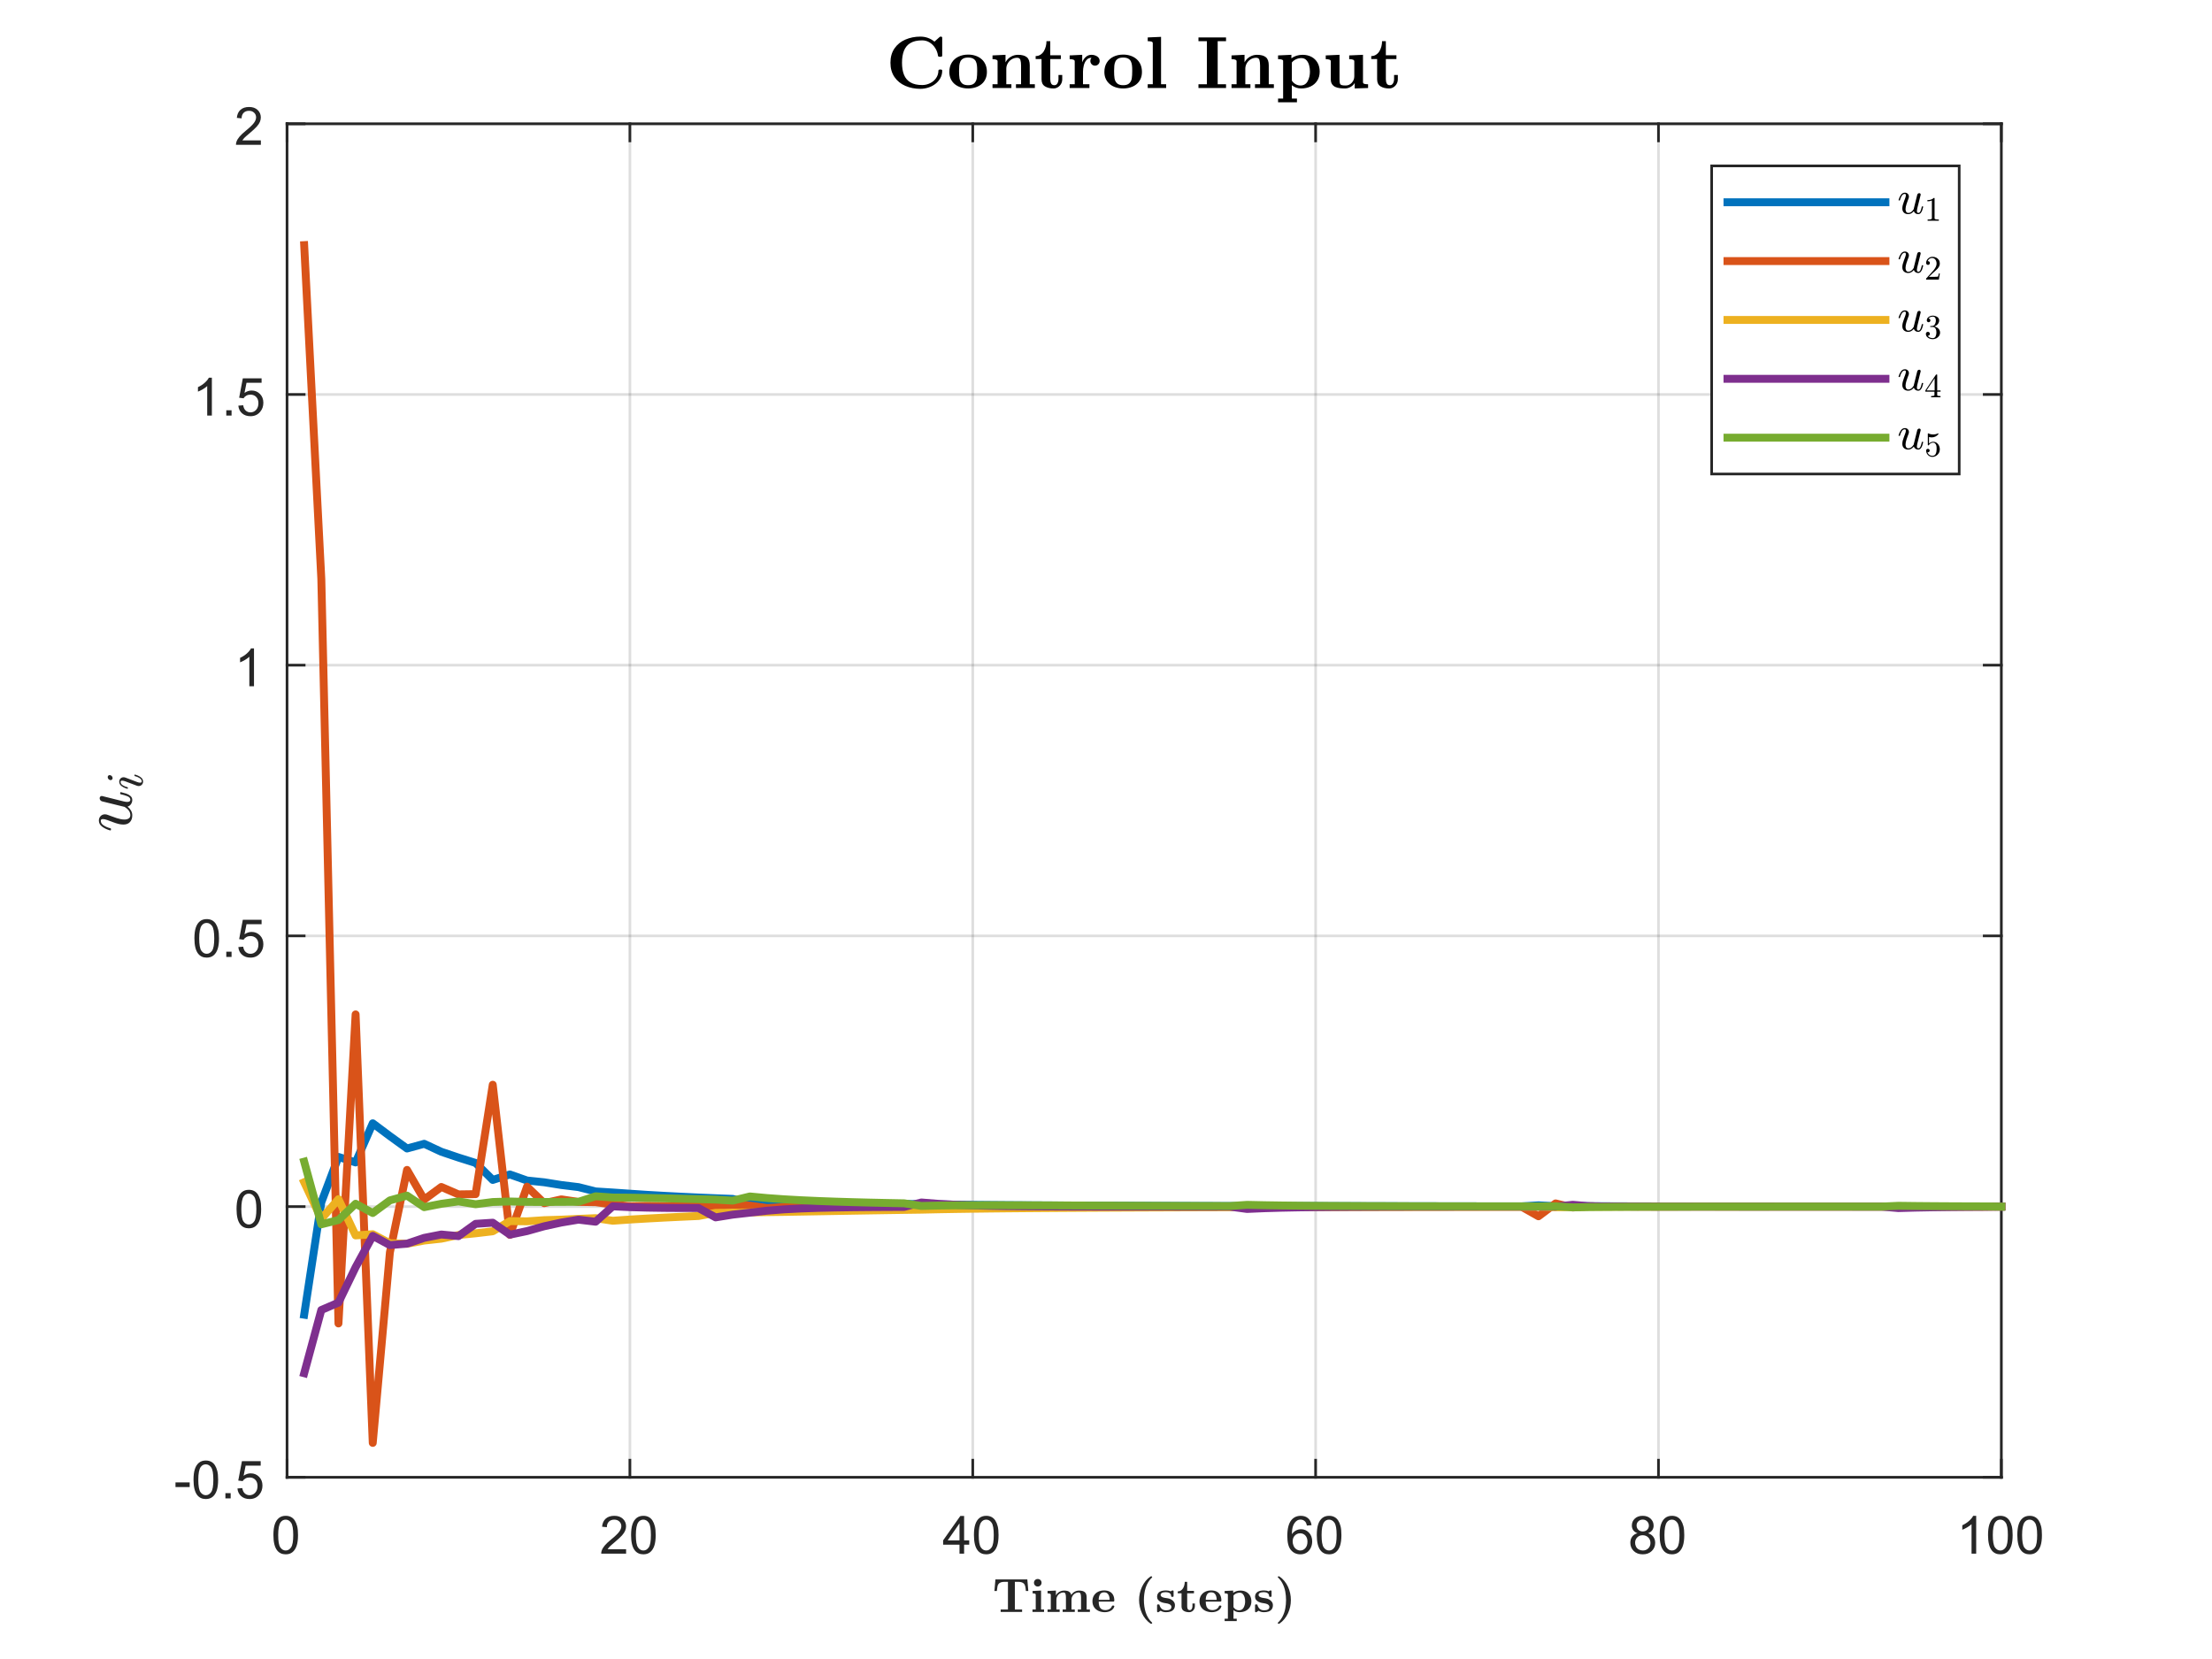 <?xml version="1.0"?>
<!DOCTYPE svg PUBLIC '-//W3C//DTD SVG 1.0//EN'
          'http://www.w3.org/TR/2001/REC-SVG-20010904/DTD/svg10.dtd'>
<svg xmlns:xlink="http://www.w3.org/1999/xlink" style="fill-opacity:1; color-rendering:auto; color-interpolation:auto; text-rendering:auto; stroke:black; stroke-linecap:square; stroke-miterlimit:10; shape-rendering:auto; stroke-opacity:1; fill:black; stroke-dasharray:none; font-weight:normal; stroke-width:1; font-family:'Dialog'; font-style:normal; stroke-linejoin:miter; font-size:12px; stroke-dashoffset:0; image-rendering:auto;" width="840" height="630" xmlns="http://www.w3.org/2000/svg"
><rect width="100%" height="100%" fill="#333333" stroke="none"/><!--Generated by the Batik Graphics2D SVG Generator--><defs id="genericDefs"
  /><g
  ><defs id="defs1"
    ><clipPath clipPathUnits="userSpaceOnUse" id="clipPath1"
      ><path d="M0 0 L840 0 L840 630 L0 630 L0 0 Z"
      /></clipPath
    ></defs
    ><g style="fill:white; stroke:white;"
    ><rect x="0" y="0" width="840" style="clip-path:url(#clipPath1); stroke:none;" height="630"
    /></g
    ><g style="fill:white; text-rendering:optimizeSpeed; color-rendering:optimizeSpeed; image-rendering:optimizeSpeed; shape-rendering:crispEdges; stroke:white; color-interpolation:sRGB;"
    ><rect x="0" width="840" height="630" y="0" style="stroke:none;"
      /><path style="stroke:none;" d="M109 561 L760 561 L760 47 L109 47 Z"
    /></g
    ><g style="stroke-linecap:butt; fill-opacity:0.149; fill:rgb(38,38,38); text-rendering:geometricPrecision; image-rendering:optimizeQuality; color-rendering:optimizeQuality; stroke-linejoin:round; stroke:rgb(38,38,38); color-interpolation:linearRGB; stroke-opacity:0.149;"
    ><line y2="47" style="fill:none;" x1="109" x2="109" y1="561"
      /><line y2="47" style="fill:none;" x1="239.2" x2="239.2" y1="561"
      /><line y2="47" style="fill:none;" x1="369.4" x2="369.4" y1="561"
      /><line y2="47" style="fill:none;" x1="499.6" x2="499.6" y1="561"
      /><line y2="47" style="fill:none;" x1="629.8" x2="629.8" y1="561"
      /><line y2="47" style="fill:none;" x1="760" x2="760" y1="561"
      /><line y2="561" style="fill:none;" x1="760" x2="109" y1="561"
      /><line y2="458.2" style="fill:none;" x1="760" x2="109" y1="458.2"
      /><line y2="355.4" style="fill:none;" x1="760" x2="109" y1="355.4"
      /><line y2="252.6" style="fill:none;" x1="760" x2="109" y1="252.6"
      /><line y2="149.8" style="fill:none;" x1="760" x2="109" y1="149.8"
      /><line y2="47" style="fill:none;" x1="760" x2="109" y1="47"
      /><line x1="109" x2="760" y1="561" style="stroke-linecap:square; fill-opacity:1; fill:none; stroke-opacity:1;" y2="561"
      /><line x1="109" x2="760" y1="47" style="stroke-linecap:square; fill-opacity:1; fill:none; stroke-opacity:1;" y2="47"
      /><line x1="109" x2="109" y1="561" style="stroke-linecap:square; fill-opacity:1; fill:none; stroke-opacity:1;" y2="554.49"
      /><line x1="239.2" x2="239.2" y1="561" style="stroke-linecap:square; fill-opacity:1; fill:none; stroke-opacity:1;" y2="554.49"
      /><line x1="369.4" x2="369.4" y1="561" style="stroke-linecap:square; fill-opacity:1; fill:none; stroke-opacity:1;" y2="554.49"
      /><line x1="499.6" x2="499.6" y1="561" style="stroke-linecap:square; fill-opacity:1; fill:none; stroke-opacity:1;" y2="554.49"
      /><line x1="629.8" x2="629.8" y1="561" style="stroke-linecap:square; fill-opacity:1; fill:none; stroke-opacity:1;" y2="554.49"
      /><line x1="760" x2="760" y1="561" style="stroke-linecap:square; fill-opacity:1; fill:none; stroke-opacity:1;" y2="554.49"
      /><line x1="109" x2="109" y1="47" style="stroke-linecap:square; fill-opacity:1; fill:none; stroke-opacity:1;" y2="53.51"
      /><line x1="239.2" x2="239.2" y1="47" style="stroke-linecap:square; fill-opacity:1; fill:none; stroke-opacity:1;" y2="53.51"
      /><line x1="369.4" x2="369.4" y1="47" style="stroke-linecap:square; fill-opacity:1; fill:none; stroke-opacity:1;" y2="53.51"
      /><line x1="499.6" x2="499.6" y1="47" style="stroke-linecap:square; fill-opacity:1; fill:none; stroke-opacity:1;" y2="53.51"
      /><line x1="629.8" x2="629.8" y1="47" style="stroke-linecap:square; fill-opacity:1; fill:none; stroke-opacity:1;" y2="53.51"
      /><line x1="760" x2="760" y1="47" style="stroke-linecap:square; fill-opacity:1; fill:none; stroke-opacity:1;" y2="53.51"
    /></g
    ><g transform="translate(109,569)" style="font-size:20px; fill:rgb(38,38,38); text-rendering:geometricPrecision; color-rendering:optimizeQuality; image-rendering:optimizeQuality; stroke:rgb(38,38,38); color-interpolation:linearRGB;"
    ><path style="stroke:none;" d="M-5.172 13.938 Q-5.172 11.406 -4.648 9.852 Q-4.125 8.297 -3.094 7.461 Q-2.062 6.625 -0.5 6.625 Q0.656 6.625 1.523 7.086 Q2.391 7.547 2.953 8.422 Q3.516 9.297 3.844 10.555 Q4.172 11.812 4.172 13.938 Q4.172 16.453 3.648 18 Q3.125 19.547 2.102 20.398 Q1.078 21.25 -0.5 21.25 Q-2.578 21.25 -3.75 19.766 Q-5.172 17.969 -5.172 13.938 ZM-3.359 13.938 Q-3.359 17.469 -2.539 18.633 Q-1.719 19.797 -0.5 19.797 Q0.703 19.797 1.531 18.625 Q2.359 17.453 2.359 13.938 Q2.359 10.406 1.531 9.242 Q0.703 8.078 -0.516 8.078 Q-1.734 8.078 -2.453 9.109 Q-3.359 10.406 -3.359 13.938 Z"
    /></g
    ><g transform="translate(239.2,569)" style="font-size:20px; fill:rgb(38,38,38); text-rendering:geometricPrecision; color-rendering:optimizeQuality; image-rendering:optimizeQuality; stroke:rgb(38,38,38); color-interpolation:linearRGB;"
    ><path style="stroke:none;" d="M-1.438 19.312 L-1.438 21 L-10.891 21 Q-10.906 20.359 -10.688 19.781 Q-10.328 18.812 -9.531 17.875 Q-8.734 16.938 -7.234 15.703 Q-4.891 13.797 -4.07 12.68 Q-3.25 11.562 -3.25 10.562 Q-3.25 9.516 -4 8.797 Q-4.75 8.078 -5.953 8.078 Q-7.219 8.078 -7.984 8.844 Q-8.75 9.609 -8.75 10.953 L-10.562 10.766 Q-10.375 8.75 -9.164 7.688 Q-7.953 6.625 -5.906 6.625 Q-3.859 6.625 -2.656 7.766 Q-1.453 8.906 -1.453 10.594 Q-1.453 11.453 -1.805 12.289 Q-2.156 13.125 -2.969 14.039 Q-3.781 14.953 -5.672 16.562 Q-7.266 17.891 -7.711 18.359 Q-8.156 18.828 -8.453 19.312 L-1.438 19.312 ZM0.451 13.938 Q0.451 11.406 0.975 9.852 Q1.498 8.297 2.529 7.461 Q3.561 6.625 5.123 6.625 Q6.279 6.625 7.146 7.086 Q8.014 7.547 8.576 8.422 Q9.139 9.297 9.467 10.555 Q9.795 11.812 9.795 13.938 Q9.795 16.453 9.271 18 Q8.748 19.547 7.725 20.398 Q6.701 21.25 5.123 21.25 Q3.045 21.25 1.873 19.766 Q0.451 17.969 0.451 13.938 ZM2.264 13.938 Q2.264 17.469 3.084 18.633 Q3.904 19.797 5.123 19.797 Q6.326 19.797 7.154 18.625 Q7.982 17.453 7.982 13.938 Q7.982 10.406 7.154 9.242 Q6.326 8.078 5.107 8.078 Q3.889 8.078 3.17 9.109 Q2.264 10.406 2.264 13.938 Z"
    /></g
    ><g transform="translate(369.4,569)" style="font-size:20px; fill:rgb(38,38,38); text-rendering:geometricPrecision; color-rendering:optimizeQuality; image-rendering:optimizeQuality; stroke:rgb(38,38,38); color-interpolation:linearRGB;"
    ><path style="stroke:none;" d="M-5.031 21 L-5.031 17.578 L-11.25 17.578 L-11.25 15.953 L-4.719 6.688 L-3.281 6.688 L-3.281 15.953 L-1.344 15.953 L-1.344 17.578 L-3.281 17.578 L-3.281 21 L-5.031 21 ZM-5.031 15.953 L-5.031 9.5 L-9.516 15.953 L-5.031 15.953 ZM0.451 13.938 Q0.451 11.406 0.975 9.852 Q1.498 8.297 2.529 7.461 Q3.561 6.625 5.123 6.625 Q6.279 6.625 7.146 7.086 Q8.014 7.547 8.576 8.422 Q9.139 9.297 9.467 10.555 Q9.795 11.812 9.795 13.938 Q9.795 16.453 9.271 18 Q8.748 19.547 7.725 20.398 Q6.701 21.25 5.123 21.25 Q3.045 21.25 1.873 19.766 Q0.451 17.969 0.451 13.938 ZM2.264 13.938 Q2.264 17.469 3.084 18.633 Q3.904 19.797 5.123 19.797 Q6.326 19.797 7.154 18.625 Q7.982 17.453 7.982 13.938 Q7.982 10.406 7.154 9.242 Q6.326 8.078 5.107 8.078 Q3.889 8.078 3.17 9.109 Q2.264 10.406 2.264 13.938 Z"
    /></g
    ><g transform="translate(499.6,569)" style="font-size:20px; fill:rgb(38,38,38); text-rendering:geometricPrecision; color-rendering:optimizeQuality; image-rendering:optimizeQuality; stroke:rgb(38,38,38); color-interpolation:linearRGB;"
    ><path style="stroke:none;" d="M-1.547 10.188 L-3.297 10.328 Q-3.531 9.297 -3.953 8.828 Q-4.672 8.062 -5.719 8.062 Q-6.562 8.062 -7.188 8.531 Q-8.016 9.141 -8.5 10.305 Q-8.984 11.469 -9 13.609 Q-8.359 12.656 -7.445 12.188 Q-6.531 11.719 -5.516 11.719 Q-3.766 11.719 -2.531 13.008 Q-1.297 14.297 -1.297 16.344 Q-1.297 17.703 -1.875 18.859 Q-2.453 20.016 -3.469 20.633 Q-4.484 21.25 -5.781 21.25 Q-7.969 21.25 -9.359 19.633 Q-10.75 18.016 -10.75 14.297 Q-10.75 10.156 -9.219 8.266 Q-7.875 6.625 -5.609 6.625 Q-3.922 6.625 -2.844 7.57 Q-1.766 8.516 -1.547 10.188 ZM-8.719 16.359 Q-8.719 17.266 -8.336 18.094 Q-7.953 18.922 -7.258 19.359 Q-6.562 19.797 -5.812 19.797 Q-4.688 19.797 -3.891 18.898 Q-3.094 18 -3.094 16.453 Q-3.094 14.969 -3.883 14.117 Q-4.672 13.266 -5.875 13.266 Q-7.062 13.266 -7.891 14.117 Q-8.719 14.969 -8.719 16.359 ZM0.451 13.938 Q0.451 11.406 0.975 9.852 Q1.498 8.297 2.529 7.461 Q3.561 6.625 5.123 6.625 Q6.279 6.625 7.146 7.086 Q8.014 7.547 8.576 8.422 Q9.139 9.297 9.467 10.555 Q9.795 11.812 9.795 13.938 Q9.795 16.453 9.271 18 Q8.748 19.547 7.725 20.398 Q6.701 21.25 5.123 21.25 Q3.045 21.25 1.873 19.766 Q0.451 17.969 0.451 13.938 ZM2.264 13.938 Q2.264 17.469 3.084 18.633 Q3.904 19.797 5.123 19.797 Q6.326 19.797 7.154 18.625 Q7.982 17.453 7.982 13.938 Q7.982 10.406 7.154 9.242 Q6.326 8.078 5.107 8.078 Q3.889 8.078 3.17 9.109 Q2.264 10.406 2.264 13.938 Z"
    /></g
    ><g transform="translate(629.8,569)" style="font-size:20px; fill:rgb(38,38,38); text-rendering:geometricPrecision; color-rendering:optimizeQuality; image-rendering:optimizeQuality; stroke:rgb(38,38,38); color-interpolation:linearRGB;"
    ><path style="stroke:none;" d="M-7.969 13.234 Q-9.062 12.828 -9.586 12.086 Q-10.109 11.344 -10.109 10.312 Q-10.109 8.75 -8.984 7.688 Q-7.859 6.625 -6 6.625 Q-4.125 6.625 -2.984 7.711 Q-1.844 8.797 -1.844 10.359 Q-1.844 11.359 -2.367 12.094 Q-2.891 12.828 -3.953 13.234 Q-2.625 13.672 -1.938 14.625 Q-1.25 15.578 -1.25 16.906 Q-1.25 18.75 -2.555 20 Q-3.859 21.25 -5.969 21.25 Q-8.094 21.25 -9.391 19.992 Q-10.688 18.734 -10.688 16.859 Q-10.688 15.469 -9.977 14.523 Q-9.266 13.578 -7.969 13.234 ZM-8.312 10.25 Q-8.312 11.266 -7.656 11.914 Q-7 12.562 -5.969 12.562 Q-4.953 12.562 -4.297 11.922 Q-3.641 11.281 -3.641 10.359 Q-3.641 9.391 -4.312 8.727 Q-4.984 8.062 -5.984 8.062 Q-6.984 8.062 -7.648 8.711 Q-8.312 9.359 -8.312 10.25 ZM-8.875 16.875 Q-8.875 17.625 -8.523 18.328 Q-8.172 19.031 -7.469 19.414 Q-6.766 19.797 -5.953 19.797 Q-4.688 19.797 -3.867 18.984 Q-3.047 18.172 -3.047 16.922 Q-3.047 15.656 -3.891 14.828 Q-4.734 14 -6.016 14 Q-7.25 14 -8.062 14.82 Q-8.875 15.641 -8.875 16.875 ZM0.451 13.938 Q0.451 11.406 0.975 9.852 Q1.498 8.297 2.529 7.461 Q3.561 6.625 5.123 6.625 Q6.279 6.625 7.146 7.086 Q8.014 7.547 8.576 8.422 Q9.139 9.297 9.467 10.555 Q9.795 11.812 9.795 13.938 Q9.795 16.453 9.271 18 Q8.748 19.547 7.725 20.398 Q6.701 21.25 5.123 21.25 Q3.045 21.25 1.873 19.766 Q0.451 17.969 0.451 13.938 ZM2.264 13.938 Q2.264 17.469 3.084 18.633 Q3.904 19.797 5.123 19.797 Q6.326 19.797 7.154 18.625 Q7.982 17.453 7.982 13.938 Q7.982 10.406 7.154 9.242 Q6.326 8.078 5.107 8.078 Q3.889 8.078 3.17 9.109 Q2.264 10.406 2.264 13.938 Z"
    /></g
    ><g transform="translate(760,569)" style="font-size:20px; fill:rgb(38,38,38); text-rendering:geometricPrecision; color-rendering:optimizeQuality; image-rendering:optimizeQuality; stroke:rgb(38,38,38); color-interpolation:linearRGB;"
    ><path style="stroke:none;" d="M-9.547 21 L-11.312 21 L-11.312 9.797 Q-11.938 10.406 -12.969 11.008 Q-14 11.609 -14.828 11.922 L-14.828 10.219 Q-13.344 9.531 -12.242 8.539 Q-11.141 7.547 -10.688 6.625 L-9.547 6.625 L-9.547 21 ZM-5.049 13.938 Q-5.049 11.406 -4.525 9.852 Q-4.002 8.297 -2.971 7.461 Q-1.94 6.625 -0.377 6.625 Q0.779 6.625 1.647 7.086 Q2.514 7.547 3.076 8.422 Q3.639 9.297 3.967 10.555 Q4.295 11.812 4.295 13.938 Q4.295 16.453 3.772 18 Q3.248 19.547 2.225 20.398 Q1.201 21.25 -0.377 21.25 Q-2.455 21.25 -3.627 19.766 Q-5.049 17.969 -5.049 13.938 ZM-3.236 13.938 Q-3.236 17.469 -2.416 18.633 Q-1.596 19.797 -0.377 19.797 Q0.826 19.797 1.654 18.625 Q2.482 17.453 2.482 13.938 Q2.482 10.406 1.654 9.242 Q0.826 8.078 -0.393 8.078 Q-1.611 8.078 -2.33 9.109 Q-3.236 10.406 -3.236 13.938 ZM6.074 13.938 Q6.074 11.406 6.598 9.852 Q7.121 8.297 8.152 7.461 Q9.184 6.625 10.746 6.625 Q11.902 6.625 12.77 7.086 Q13.637 7.547 14.199 8.422 Q14.762 9.297 15.09 10.555 Q15.418 11.812 15.418 13.938 Q15.418 16.453 14.895 18 Q14.371 19.547 13.348 20.398 Q12.324 21.25 10.746 21.25 Q8.668 21.25 7.496 19.766 Q6.074 17.969 6.074 13.938 ZM7.887 13.938 Q7.887 17.469 8.707 18.633 Q9.527 19.797 10.746 19.797 Q11.949 19.797 12.777 18.625 Q13.605 17.453 13.605 13.938 Q13.605 10.406 12.777 9.242 Q11.949 8.078 10.73 8.078 Q9.512 8.078 8.793 9.109 Q7.887 10.406 7.887 13.938 Z"
    /></g
    ><g transform="translate(434.5,597)" style="font-size:18px; fill:rgb(38,38,38); text-rendering:geometricPrecision; image-rendering:optimizeQuality; color-rendering:optimizeQuality; font-family:'mwa_cmbx10'; stroke:rgb(38,38,38); color-interpolation:linearRGB;"
    ><path style="stroke:none;" d="M-54.502 15.12 L-54.502 14.198 L-51.736 14.198 L-51.736 3.698 L-53.033 3.698 Q-54.518 3.698 -55.205 4.386 Q-55.565 4.761 -55.697 5.378 Q-55.83 5.995 -55.955 7.182 L-56.877 7.182 L-56.486 2.776 L-44.377 2.776 L-44.002 7.182 L-44.924 7.182 Q-45.002 6.167 -45.151 5.471 Q-45.299 4.776 -45.674 4.386 Q-46.361 3.698 -47.815 3.698 L-49.111 3.698 L-49.111 14.198 L-46.361 14.198 L-46.361 15.12 L-54.502 15.12 Z"
      /><path style="stroke:none;" d="M-42.415 15.12 L-42.415 14.198 L-41.18 14.198 L-41.18 8.589 Q-41.18 8.245 -41.508 8.159 Q-41.837 8.073 -42.368 8.073 L-42.368 7.167 L-39.165 7.011 L-39.165 14.198 L-38.024 14.198 L-38.024 15.12 L-42.415 15.12 ZM-41.852 4.042 Q-41.852 3.432 -41.438 3.026 Q-41.024 2.62 -40.43 2.62 Q-39.805 2.62 -39.391 3.026 Q-38.977 3.432 -38.977 4.042 Q-38.977 4.636 -39.391 5.057 Q-39.805 5.479 -40.43 5.479 Q-41.024 5.479 -41.438 5.057 Q-41.852 4.636 -41.852 4.042 Z"
      /><path style="stroke:none;" d="M-36.696 15.12 L-36.696 14.198 L-35.462 14.198 L-35.462 8.589 Q-35.462 8.073 -36.696 8.073 L-36.696 7.167 L-33.524 7.011 L-33.524 8.854 Q-33.243 8.292 -32.766 7.878 Q-32.29 7.464 -31.68 7.237 Q-31.071 7.011 -30.462 7.011 Q-29.743 7.011 -29.196 7.143 Q-28.649 7.276 -28.259 7.636 Q-27.868 7.995 -27.68 8.682 Q-27.227 7.901 -26.423 7.456 Q-25.618 7.011 -24.712 7.011 Q-23.29 7.011 -22.571 7.596 Q-21.852 8.182 -21.852 9.589 L-21.852 14.198 L-20.618 14.198 L-20.618 15.12 L-25.212 15.12 L-25.212 14.198 L-23.977 14.198 L-23.977 9.651 Q-23.977 8.823 -24.149 8.276 Q-24.321 7.729 -24.946 7.729 Q-25.649 7.729 -26.266 8.104 Q-26.884 8.479 -27.243 9.097 Q-27.602 9.714 -27.602 10.417 L-27.602 14.198 L-26.352 14.198 L-26.352 15.12 L-30.962 15.12 L-30.962 14.198 L-29.712 14.198 L-29.712 9.651 Q-29.712 8.823 -29.884 8.276 Q-30.055 7.729 -30.696 7.729 Q-31.399 7.729 -32.008 8.104 Q-32.618 8.479 -32.977 9.097 Q-33.337 9.714 -33.337 10.417 L-33.337 14.198 L-32.102 14.198 L-32.102 15.12 L-36.696 15.12 Z"
      /><path style="stroke:none;" d="M-19.649 11.073 Q-19.649 9.807 -19.063 8.87 Q-18.477 7.932 -17.47 7.448 Q-16.462 6.964 -15.212 6.964 Q-13.962 6.964 -13.102 7.409 Q-12.243 7.854 -11.79 8.722 Q-11.337 9.589 -11.337 10.839 Q-11.337 11.089 -11.618 11.198 L-17.274 11.198 Q-17.274 12.182 -17.048 12.893 Q-16.821 13.604 -16.251 14.018 Q-15.681 14.432 -14.681 14.432 Q-14.196 14.432 -13.673 14.261 Q-13.149 14.089 -12.774 13.737 Q-12.399 13.386 -12.243 12.901 Q-12.134 12.745 -11.962 12.698 L-11.618 12.698 Q-11.337 12.761 -11.337 13.011 Q-11.337 13.026 -11.352 13.12 Q-11.587 13.823 -12.149 14.3 Q-12.712 14.776 -13.446 15.003 Q-14.181 15.229 -14.915 15.229 Q-16.196 15.229 -17.282 14.753 Q-18.368 14.276 -19.009 13.339 Q-19.649 12.401 -19.649 11.073 ZM-17.274 10.526 L-13.118 10.526 Q-13.118 9.339 -13.61 8.511 Q-14.102 7.682 -15.212 7.682 Q-16.337 7.682 -16.805 8.503 Q-17.274 9.323 -17.274 10.526 Z"
      /><path style="stroke:none;" d="M2.426 19.573 Q1.363 18.823 0.543 17.831 Q-0.277 16.839 -0.824 15.651 Q-1.371 14.464 -1.652 13.167 Q-1.934 11.87 -1.934 10.604 Q-1.934 9.339 -1.652 8.034 Q-1.371 6.729 -0.809 5.542 Q-0.246 4.354 0.551 3.37 Q1.348 2.386 2.426 1.651 Q2.441 1.651 2.551 1.62 L2.816 1.62 Q3.035 1.682 3.035 1.87 Q3.035 1.979 2.988 2.026 Q2.144 2.807 1.527 3.823 Q0.91 4.839 0.566 5.932 Q0.223 7.026 0.059 8.198 Q-0.106 9.37 -0.106 10.604 Q-0.106 11.839 0.059 13.011 Q0.223 14.182 0.574 15.292 Q0.926 16.401 1.535 17.401 Q2.144 18.401 2.988 19.182 Q3.035 19.276 3.035 19.354 Q3.035 19.542 2.816 19.604 L2.551 19.604 Q2.441 19.573 2.426 19.573 Z"
      /><path style="stroke:none;" d="M4.897 14.995 L4.897 12.495 Q4.944 12.323 5.132 12.276 L5.601 12.276 Q5.772 12.323 5.788 12.417 Q5.944 13.042 6.28 13.526 Q6.616 14.011 7.116 14.261 Q7.616 14.511 8.304 14.511 Q10.335 14.511 10.335 13.198 Q10.335 12.839 10.101 12.573 Q9.866 12.307 9.515 12.151 Q9.163 11.995 8.835 11.932 L7.491 11.698 Q6.819 11.573 6.241 11.292 Q5.663 11.011 5.28 10.518 Q4.897 10.026 4.897 9.37 Q4.897 8.667 5.194 8.182 Q5.491 7.698 5.968 7.44 Q6.444 7.182 7.03 7.073 Q7.616 6.964 8.304 6.964 Q9.351 6.964 10.007 7.307 L10.648 6.979 L10.726 6.964 L10.944 6.964 Q11.101 7.011 11.163 7.182 L11.163 9.167 Q11.101 9.354 10.944 9.401 L10.476 9.401 Q10.288 9.354 10.241 9.167 Q10.241 8.354 9.679 7.987 Q9.116 7.62 8.257 7.62 Q6.241 7.62 6.241 8.698 Q6.241 9.448 7.647 9.745 L9.023 9.964 Q9.679 10.073 10.296 10.425 Q10.913 10.776 11.296 11.323 Q11.679 11.87 11.679 12.557 Q11.679 13.526 11.218 14.128 Q10.757 14.729 9.991 14.979 Q9.226 15.229 8.304 15.229 Q7.101 15.229 6.257 14.667 L5.397 15.214 L5.319 15.229 L5.132 15.229 Q4.944 15.182 4.897 14.995 Z"
      /><path style="stroke:none;" d="M14.187 13.011 L14.187 8.042 L12.75 8.042 L12.75 7.323 Q13.406 7.323 13.922 6.995 Q14.437 6.667 14.758 6.136 Q15.078 5.604 15.242 4.964 Q15.406 4.323 15.406 3.698 L16.328 3.698 L16.328 7.136 L18.906 7.136 L18.906 8.042 L16.328 8.042 L16.328 12.964 Q16.328 13.604 16.539 14.018 Q16.75 14.432 17.328 14.432 Q17.812 14.432 18.07 13.972 Q18.328 13.511 18.328 12.964 L18.328 11.932 L19.25 11.932 L19.25 13.011 Q19.25 13.589 18.961 14.104 Q18.672 14.62 18.18 14.925 Q17.687 15.229 17.109 15.229 Q15.859 15.229 15.023 14.714 Q14.187 14.198 14.187 13.011 Z"
      /><path style="stroke:none;" d="M21.003 11.073 Q21.003 9.807 21.589 8.87 Q22.175 7.932 23.183 7.448 Q24.191 6.964 25.441 6.964 Q26.691 6.964 27.55 7.409 Q28.409 7.854 28.862 8.722 Q29.316 9.589 29.316 10.839 Q29.316 11.089 29.034 11.198 L23.378 11.198 Q23.378 12.182 23.605 12.893 Q23.831 13.604 24.401 14.018 Q24.972 14.432 25.972 14.432 Q26.456 14.432 26.98 14.261 Q27.503 14.089 27.878 13.737 Q28.253 13.386 28.409 12.901 Q28.519 12.745 28.691 12.698 L29.034 12.698 Q29.316 12.761 29.316 13.011 Q29.316 13.026 29.3 13.12 Q29.066 13.823 28.503 14.3 Q27.941 14.776 27.206 15.003 Q26.472 15.229 25.737 15.229 Q24.456 15.229 23.37 14.753 Q22.284 14.276 21.644 13.339 Q21.003 12.401 21.003 11.073 ZM23.378 10.526 L27.534 10.526 Q27.534 9.339 27.042 8.511 Q26.55 7.682 25.441 7.682 Q24.316 7.682 23.847 8.503 Q23.378 9.323 23.378 10.526 Z"
      /><path style="stroke:none;" d="M30.553 18.604 L30.553 17.698 L31.787 17.698 L31.787 8.495 Q31.787 8.073 30.553 8.073 L30.553 7.167 L33.803 7.011 L33.803 7.87 Q34.959 7.011 36.537 7.011 Q37.772 7.011 38.717 7.518 Q39.662 8.026 40.186 8.956 Q40.709 9.886 40.709 11.12 Q40.709 12.386 40.108 13.323 Q39.506 14.261 38.483 14.745 Q37.459 15.229 36.194 15.229 Q34.881 15.229 33.912 14.432 L33.912 17.698 L35.147 17.698 L35.147 18.604 L30.553 18.604 ZM33.912 13.323 Q34.256 13.87 34.819 14.19 Q35.381 14.511 35.99 14.511 Q37.209 14.511 37.772 13.472 Q38.334 12.432 38.334 11.12 Q38.334 10.386 38.139 9.62 Q37.944 8.854 37.475 8.339 Q37.006 7.823 36.225 7.823 Q35.569 7.823 34.944 8.104 Q34.319 8.386 33.912 8.886 L33.912 13.323 Z"
      /><path style="stroke:none;" d="M42.1 14.995 L42.1 12.495 Q42.147 12.323 42.334 12.276 L42.803 12.276 Q42.975 12.323 42.99 12.417 Q43.147 13.042 43.483 13.526 Q43.819 14.011 44.319 14.261 Q44.819 14.511 45.506 14.511 Q47.537 14.511 47.537 13.198 Q47.537 12.839 47.303 12.573 Q47.069 12.307 46.717 12.151 Q46.365 11.995 46.037 11.932 L44.694 11.698 Q44.022 11.573 43.444 11.292 Q42.865 11.011 42.483 10.518 Q42.1 10.026 42.1 9.37 Q42.1 8.667 42.397 8.182 Q42.694 7.698 43.17 7.44 Q43.647 7.182 44.233 7.073 Q44.819 6.964 45.506 6.964 Q46.553 6.964 47.209 7.307 L47.85 6.979 L47.928 6.964 L48.147 6.964 Q48.303 7.011 48.365 7.182 L48.365 9.167 Q48.303 9.354 48.147 9.401 L47.678 9.401 Q47.49 9.354 47.444 9.167 Q47.444 8.354 46.881 7.987 Q46.319 7.62 45.459 7.62 Q43.444 7.62 43.444 8.698 Q43.444 9.448 44.85 9.745 L46.225 9.964 Q46.881 10.073 47.498 10.425 Q48.115 10.776 48.498 11.323 Q48.881 11.87 48.881 12.557 Q48.881 13.526 48.42 14.128 Q47.959 14.729 47.194 14.979 Q46.428 15.229 45.506 15.229 Q44.303 15.229 43.459 14.667 L42.6 15.214 L42.522 15.229 L42.334 15.229 Q42.147 15.182 42.1 14.995 Z"
      /><path style="stroke:none;" d="M50.968 19.604 Q50.733 19.557 50.733 19.354 Q50.733 19.229 50.796 19.182 Q51.905 18.167 52.601 16.761 Q53.296 15.354 53.585 13.815 Q53.874 12.276 53.874 10.604 Q53.874 8.964 53.585 7.417 Q53.296 5.87 52.601 4.464 Q51.905 3.057 50.796 2.026 Q50.733 1.964 50.733 1.87 Q50.733 1.667 50.968 1.62 L51.233 1.62 Q51.343 1.651 51.343 1.651 Q52.405 2.37 53.233 3.378 Q54.062 4.386 54.608 5.565 Q55.155 6.745 55.429 8.011 Q55.702 9.276 55.702 10.604 Q55.702 11.932 55.429 13.19 Q55.155 14.448 54.616 15.62 Q54.077 16.792 53.241 17.823 Q52.405 18.854 51.343 19.573 Q51.343 19.573 51.233 19.604 L50.968 19.604 Z"
    /></g
    ><g style="fill:rgb(38,38,38); text-rendering:geometricPrecision; color-rendering:optimizeQuality; image-rendering:optimizeQuality; stroke-linejoin:round; stroke:rgb(38,38,38); color-interpolation:linearRGB;"
    ><line y2="47" style="fill:none;" x1="109" x2="109" y1="561"
      /><line y2="47" style="fill:none;" x1="760" x2="760" y1="561"
      /><line y2="561" style="fill:none;" x1="109" x2="115.51" y1="561"
      /><line y2="458.2" style="fill:none;" x1="109" x2="115.51" y1="458.2"
      /><line y2="355.4" style="fill:none;" x1="109" x2="115.51" y1="355.4"
      /><line y2="252.6" style="fill:none;" x1="109" x2="115.51" y1="252.6"
      /><line y2="149.8" style="fill:none;" x1="109" x2="115.51" y1="149.8"
      /><line y2="47" style="fill:none;" x1="109" x2="115.51" y1="47"
      /><line y2="561" style="fill:none;" x1="760" x2="753.49" y1="561"
      /><line y2="458.2" style="fill:none;" x1="760" x2="753.49" y1="458.2"
      /><line y2="355.4" style="fill:none;" x1="760" x2="753.49" y1="355.4"
      /><line y2="252.6" style="fill:none;" x1="760" x2="753.49" y1="252.6"
      /><line y2="149.8" style="fill:none;" x1="760" x2="753.49" y1="149.8"
      /><line y2="47" style="fill:none;" x1="760" x2="753.49" y1="47"
    /></g
    ><g transform="translate(101,561)" style="font-size:20px; fill:rgb(38,38,38); text-rendering:geometricPrecision; color-rendering:optimizeQuality; image-rendering:optimizeQuality; stroke:rgb(38,38,38); color-interpolation:linearRGB;"
    ><path style="stroke:none;" d="M-34.359 3.703 L-34.359 1.938 L-28.969 1.938 L-28.969 3.703 L-34.359 3.703 ZM-27.512 0.938 Q-27.512 -1.594 -26.988 -3.148 Q-26.465 -4.703 -25.434 -5.539 Q-24.402 -6.375 -22.84 -6.375 Q-21.684 -6.375 -20.816 -5.914 Q-19.949 -5.453 -19.387 -4.578 Q-18.824 -3.703 -18.496 -2.445 Q-18.168 -1.188 -18.168 0.938 Q-18.168 3.453 -18.691 5 Q-19.215 6.547 -20.238 7.398 Q-21.262 8.25 -22.84 8.25 Q-24.918 8.25 -26.09 6.766 Q-27.512 4.969 -27.512 0.938 ZM-25.699 0.938 Q-25.699 4.469 -24.879 5.633 Q-24.059 6.797 -22.84 6.797 Q-21.637 6.797 -20.809 5.625 Q-19.98 4.453 -19.98 0.938 Q-19.98 -2.594 -20.809 -3.758 Q-21.637 -4.922 -22.855 -4.922 Q-24.074 -4.922 -24.793 -3.891 Q-25.699 -2.594 -25.699 0.938 ZM-15.404 8 L-15.404 6 L-13.404 6 L-13.404 8 L-15.404 8 ZM-10.832 4.25 L-8.988 4.094 Q-8.785 5.438 -8.035 6.117 Q-7.285 6.797 -6.223 6.797 Q-4.957 6.797 -4.082 5.844 Q-3.207 4.891 -3.207 3.297 Q-3.207 1.797 -4.051 0.93 Q-4.894 0.062 -6.254 0.062 Q-7.113 0.062 -7.793 0.445 Q-8.473 0.828 -8.863 1.453 L-10.52 1.234 L-9.129 -6.125 L-2.004 -6.125 L-2.004 -4.438 L-7.723 -4.438 L-8.488 -0.594 Q-7.207 -1.5 -5.785 -1.5 Q-3.91 -1.5 -2.621 -0.195 Q-1.332 1.109 -1.332 3.141 Q-1.332 5.094 -2.473 6.5 Q-3.848 8.25 -6.223 8.25 Q-8.176 8.25 -9.418 7.156 Q-10.66 6.062 -10.832 4.25 Z"
    /></g
    ><g transform="translate(101,458.2)" style="font-size:20px; fill:rgb(38,38,38); text-rendering:geometricPrecision; color-rendering:optimizeQuality; image-rendering:optimizeQuality; stroke:rgb(38,38,38); color-interpolation:linearRGB;"
    ><path style="stroke:none;" d="M-11.172 0.938 Q-11.172 -1.594 -10.648 -3.148 Q-10.125 -4.703 -9.094 -5.539 Q-8.062 -6.375 -6.5 -6.375 Q-5.344 -6.375 -4.477 -5.914 Q-3.609 -5.453 -3.047 -4.578 Q-2.484 -3.703 -2.156 -2.445 Q-1.828 -1.188 -1.828 0.938 Q-1.828 3.453 -2.352 5 Q-2.875 6.547 -3.898 7.398 Q-4.922 8.25 -6.5 8.25 Q-8.578 8.25 -9.75 6.766 Q-11.172 4.969 -11.172 0.938 ZM-9.359 0.938 Q-9.359 4.469 -8.539 5.633 Q-7.719 6.797 -6.5 6.797 Q-5.297 6.797 -4.469 5.625 Q-3.641 4.453 -3.641 0.938 Q-3.641 -2.594 -4.469 -3.758 Q-5.297 -4.922 -6.516 -4.922 Q-7.734 -4.922 -8.453 -3.891 Q-9.359 -2.594 -9.359 0.938 Z"
    /></g
    ><g transform="translate(101,355.4)" style="font-size:20px; fill:rgb(38,38,38); text-rendering:geometricPrecision; color-rendering:optimizeQuality; image-rendering:optimizeQuality; stroke:rgb(38,38,38); color-interpolation:linearRGB;"
    ><path style="stroke:none;" d="M-27.172 0.938 Q-27.172 -1.594 -26.648 -3.148 Q-26.125 -4.703 -25.094 -5.539 Q-24.062 -6.375 -22.5 -6.375 Q-21.344 -6.375 -20.477 -5.914 Q-19.609 -5.453 -19.047 -4.578 Q-18.484 -3.703 -18.156 -2.445 Q-17.828 -1.188 -17.828 0.938 Q-17.828 3.453 -18.352 5 Q-18.875 6.547 -19.898 7.398 Q-20.922 8.25 -22.5 8.25 Q-24.578 8.25 -25.75 6.766 Q-27.172 4.969 -27.172 0.938 ZM-25.359 0.938 Q-25.359 4.469 -24.539 5.633 Q-23.719 6.797 -22.5 6.797 Q-21.297 6.797 -20.469 5.625 Q-19.641 4.453 -19.641 0.938 Q-19.641 -2.594 -20.469 -3.758 Q-21.297 -4.922 -22.516 -4.922 Q-23.734 -4.922 -24.453 -3.891 Q-25.359 -2.594 -25.359 0.938 ZM-15.065 8 L-15.065 6 L-13.065 6 L-13.065 8 L-15.065 8 ZM-10.492 4.25 L-8.648 4.094 Q-8.445 5.438 -7.695 6.117 Q-6.945 6.797 -5.883 6.797 Q-4.617 6.797 -3.742 5.844 Q-2.867 4.891 -2.867 3.297 Q-2.867 1.797 -3.711 0.93 Q-4.555 0.062 -5.914 0.062 Q-6.773 0.062 -7.453 0.445 Q-8.133 0.828 -8.523 1.453 L-10.18 1.234 L-8.789 -6.125 L-1.664 -6.125 L-1.664 -4.438 L-7.383 -4.438 L-8.148 -0.594 Q-6.867 -1.5 -5.445 -1.5 Q-3.57 -1.5 -2.281 -0.195 Q-0.992 1.109 -0.992 3.141 Q-0.992 5.094 -2.133 6.5 Q-3.508 8.25 -5.883 8.25 Q-7.836 8.25 -9.078 7.156 Q-10.32 6.062 -10.492 4.25 Z"
    /></g
    ><g transform="translate(101,252.6)" style="font-size:20px; fill:rgb(38,38,38); text-rendering:geometricPrecision; color-rendering:optimizeQuality; image-rendering:optimizeQuality; stroke:rgb(38,38,38); color-interpolation:linearRGB;"
    ><path style="stroke:none;" d="M-4.547 8 L-6.312 8 L-6.312 -3.203 Q-6.938 -2.594 -7.969 -1.992 Q-9 -1.391 -9.828 -1.078 L-9.828 -2.781 Q-8.344 -3.469 -7.242 -4.461 Q-6.141 -5.453 -5.688 -6.375 L-4.547 -6.375 L-4.547 8 Z"
    /></g
    ><g transform="translate(101,149.8)" style="font-size:20px; fill:rgb(38,38,38); text-rendering:geometricPrecision; color-rendering:optimizeQuality; image-rendering:optimizeQuality; stroke:rgb(38,38,38); color-interpolation:linearRGB;"
    ><path style="stroke:none;" d="M-20.547 8 L-22.312 8 L-22.312 -3.203 Q-22.938 -2.594 -23.969 -1.992 Q-25 -1.391 -25.828 -1.078 L-25.828 -2.781 Q-24.344 -3.469 -23.242 -4.461 Q-22.141 -5.453 -21.688 -6.375 L-20.547 -6.375 L-20.547 8 ZM-15.065 8 L-15.065 6 L-13.065 6 L-13.065 8 L-15.065 8 ZM-10.492 4.25 L-8.648 4.094 Q-8.445 5.438 -7.695 6.117 Q-6.945 6.797 -5.883 6.797 Q-4.617 6.797 -3.742 5.844 Q-2.867 4.891 -2.867 3.297 Q-2.867 1.797 -3.711 0.93 Q-4.555 0.062 -5.914 0.062 Q-6.773 0.062 -7.453 0.445 Q-8.133 0.828 -8.523 1.453 L-10.18 1.234 L-8.789 -6.125 L-1.664 -6.125 L-1.664 -4.438 L-7.383 -4.438 L-8.148 -0.594 Q-6.867 -1.5 -5.445 -1.5 Q-3.57 -1.5 -2.281 -0.195 Q-0.992 1.109 -0.992 3.141 Q-0.992 5.094 -2.133 6.5 Q-3.508 8.25 -5.883 8.25 Q-7.836 8.25 -9.078 7.156 Q-10.32 6.062 -10.492 4.25 Z"
    /></g
    ><g transform="translate(101,47)" style="font-size:20px; fill:rgb(38,38,38); text-rendering:geometricPrecision; color-rendering:optimizeQuality; image-rendering:optimizeQuality; stroke:rgb(38,38,38); color-interpolation:linearRGB;"
    ><path style="stroke:none;" d="M-1.938 6.312 L-1.938 8 L-11.391 8 Q-11.406 7.359 -11.188 6.781 Q-10.828 5.812 -10.031 4.875 Q-9.234 3.938 -7.734 2.703 Q-5.391 0.797 -4.57 -0.32 Q-3.75 -1.438 -3.75 -2.438 Q-3.75 -3.484 -4.5 -4.203 Q-5.25 -4.922 -6.453 -4.922 Q-7.719 -4.922 -8.484 -4.156 Q-9.25 -3.391 -9.25 -2.047 L-11.062 -2.234 Q-10.875 -4.25 -9.664 -5.312 Q-8.453 -6.375 -6.406 -6.375 Q-4.359 -6.375 -3.156 -5.234 Q-1.953 -4.094 -1.953 -2.406 Q-1.953 -1.547 -2.305 -0.711 Q-2.656 0.125 -3.469 1.039 Q-4.281 1.953 -6.172 3.562 Q-7.766 4.891 -8.211 5.359 Q-8.656 5.828 -8.953 6.312 L-1.938 6.312 Z"
    /></g
    ><g transform="translate(60,304) rotate(-90)" style="font-size:28px; fill:rgb(38,38,38); text-rendering:geometricPrecision; image-rendering:optimizeQuality; color-rendering:optimizeQuality; font-family:'mwa_cmmi10'; stroke:rgb(38,38,38); color-interpolation:linearRGB;"
    ><path style="stroke:none;" d="M-9.122 -13.127 Q-9.122 -14.049 -8.88 -15.01 Q-8.637 -15.971 -8.192 -17.158 Q-7.747 -18.346 -7.419 -19.221 Q-7.044 -20.236 -7.044 -20.893 Q-7.044 -21.736 -7.653 -21.736 Q-8.762 -21.736 -9.481 -20.588 Q-10.2 -19.439 -10.544 -18.033 Q-10.606 -17.861 -10.778 -17.861 L-11.106 -17.861 Q-11.341 -17.861 -11.341 -18.127 L-11.341 -18.205 Q-10.887 -19.877 -9.958 -21.166 Q-9.028 -22.455 -7.606 -22.455 Q-6.606 -22.455 -5.919 -21.799 Q-5.231 -21.143 -5.231 -20.127 Q-5.231 -19.611 -5.466 -19.033 Q-5.575 -18.689 -6.013 -17.541 Q-6.45 -16.393 -6.684 -15.643 Q-6.919 -14.893 -7.067 -14.166 Q-7.216 -13.44 -7.216 -12.721 Q-7.216 -11.783 -6.825 -11.143 Q-6.434 -10.502 -5.544 -10.502 Q-3.747 -10.502 -2.403 -12.721 Q-2.372 -12.83 -2.348 -12.932 Q-2.325 -13.033 -2.309 -13.127 L-0.309 -21.252 Q-0.216 -21.627 0.128 -21.893 Q0.472 -22.158 0.878 -22.158 Q1.206 -22.158 1.464 -21.939 Q1.722 -21.721 1.722 -21.361 Q1.722 -21.189 1.691 -21.143 L-0.325 -13.08 Q-0.528 -12.236 -0.528 -11.705 Q-0.528 -10.502 0.284 -10.502 Q1.191 -10.502 1.636 -11.619 Q2.081 -12.736 2.394 -14.19 Q2.441 -14.361 2.612 -14.361 L2.956 -14.361 Q3.066 -14.361 3.128 -14.268 Q3.191 -14.174 3.191 -14.08 Q2.894 -12.877 2.612 -12.018 Q2.331 -11.158 1.73 -10.463 Q1.128 -9.768 0.222 -9.768 Q-0.653 -9.768 -1.364 -10.252 Q-2.075 -10.736 -2.309 -11.565 Q-2.95 -10.752 -3.802 -10.26 Q-4.653 -9.768 -5.591 -9.768 Q-7.216 -9.768 -8.169 -10.65 Q-9.122 -11.533 -9.122 -13.127 Z"
      /><path style="stroke:none;" d="M5.501 -7.318 Q5.501 -7.693 5.657 -8.099 L7.282 -12.411 Q7.548 -13.13 7.548 -13.599 Q7.548 -14.208 7.11 -14.208 Q6.313 -14.208 5.798 -13.388 Q5.282 -12.568 5.048 -11.568 Q5.001 -11.443 4.876 -11.443 L4.641 -11.443 Q4.469 -11.443 4.469 -11.63 L4.469 -11.677 Q4.798 -12.88 5.462 -13.802 Q6.126 -14.724 7.141 -14.724 Q7.86 -14.724 8.352 -14.255 Q8.844 -13.786 8.844 -13.052 Q8.844 -12.693 8.673 -12.271 L7.048 -7.974 Q6.782 -7.318 6.782 -6.786 Q6.782 -6.177 7.235 -6.177 Q8.016 -6.177 8.54 -7.013 Q9.063 -7.849 9.282 -8.818 Q9.313 -8.943 9.438 -8.943 L9.688 -8.943 Q9.766 -8.943 9.813 -8.888 Q9.86 -8.833 9.86 -8.755 Q9.86 -8.739 9.844 -8.708 Q9.563 -7.568 8.883 -6.614 Q8.204 -5.661 7.204 -5.661 Q6.501 -5.661 6.001 -6.146 Q5.501 -6.63 5.501 -7.318 ZM7.751 -18.005 Q7.751 -18.427 8.102 -18.763 Q8.454 -19.099 8.876 -19.099 Q9.219 -19.099 9.438 -18.888 Q9.657 -18.677 9.657 -18.364 Q9.657 -17.911 9.305 -17.576 Q8.954 -17.239 8.516 -17.239 Q8.204 -17.239 7.977 -17.458 Q7.751 -17.677 7.751 -18.005 Z"
    /></g
    ><g transform="translate(434.5,43.5)" style="font-size:28px; text-rendering:geometricPrecision; color-rendering:optimizeQuality; image-rendering:optimizeQuality; font-family:'mwa_cmbx10'; color-interpolation:linearRGB;"
    ><path style="stroke:none;" d="M-96.358 -19.674 Q-96.358 -22.877 -94.827 -25.104 Q-93.296 -27.33 -90.694 -28.463 Q-88.093 -29.596 -84.983 -29.596 Q-81.983 -29.596 -79.639 -27.689 L-77.639 -29.486 Q-77.53 -29.564 -77.374 -29.596 L-77.046 -29.596 Q-76.764 -29.518 -76.702 -29.268 L-76.702 -22.314 Q-76.764 -22.018 -77.046 -21.955 L-77.936 -21.955 Q-78.233 -22.018 -78.296 -22.314 Q-78.499 -23.877 -79.327 -25.213 Q-80.155 -26.549 -81.452 -27.361 Q-82.749 -28.174 -84.343 -28.174 Q-87.093 -28.174 -88.78 -27.158 Q-90.468 -26.143 -91.218 -24.252 Q-91.968 -22.361 -91.968 -19.674 Q-91.968 -16.955 -91.202 -15.08 Q-90.436 -13.205 -88.741 -12.205 Q-87.046 -11.205 -84.296 -11.205 Q-82.733 -11.205 -81.296 -11.908 Q-79.858 -12.611 -78.999 -13.877 Q-78.139 -15.143 -78.139 -16.736 Q-78.077 -17.018 -77.764 -17.08 L-77.046 -17.08 Q-76.702 -17.002 -76.702 -16.658 Q-76.702 -15.08 -77.421 -13.799 Q-78.139 -12.518 -79.343 -11.604 Q-80.546 -10.69 -82.038 -10.229 Q-83.53 -9.768 -84.983 -9.768 Q-88.093 -9.768 -90.694 -10.893 Q-93.296 -12.018 -94.827 -14.252 Q-96.358 -16.486 -96.358 -19.674 Z"
      /><path style="stroke:none;" d="M-73.993 -16.174 Q-73.993 -18.236 -73.056 -19.729 Q-72.118 -21.221 -70.501 -21.994 Q-68.884 -22.768 -66.853 -22.768 Q-65.337 -22.768 -64.04 -22.33 Q-62.743 -21.893 -61.767 -21.049 Q-60.79 -20.205 -60.259 -18.971 Q-59.728 -17.736 -59.728 -16.174 Q-59.728 -14.658 -60.282 -13.479 Q-60.837 -12.299 -61.822 -11.502 Q-62.806 -10.705 -64.118 -10.307 Q-65.431 -9.908 -66.853 -9.908 Q-68.29 -9.908 -69.587 -10.307 Q-70.884 -10.705 -71.876 -11.502 Q-72.868 -12.299 -73.431 -13.479 Q-73.993 -14.658 -73.993 -16.174 ZM-66.853 -11.143 Q-65.259 -11.143 -64.509 -11.893 Q-63.759 -12.643 -63.587 -13.721 Q-63.415 -14.799 -63.415 -16.549 Q-63.415 -17.846 -63.509 -18.658 Q-63.603 -19.471 -63.915 -20.15 Q-64.228 -20.83 -64.939 -21.236 Q-65.65 -21.643 -66.853 -21.643 Q-68.072 -21.643 -68.775 -21.236 Q-69.478 -20.83 -69.806 -20.135 Q-70.134 -19.439 -70.22 -18.564 Q-70.306 -17.689 -70.306 -16.549 Q-70.306 -14.799 -70.134 -13.721 Q-69.962 -12.643 -69.212 -11.893 Q-68.462 -11.143 -66.853 -11.143 Z"
      /><path style="stroke:none;" d="M-57.597 -10.08 L-57.597 -11.502 L-55.675 -11.502 L-55.675 -20.236 Q-55.675 -21.033 -57.597 -21.033 L-57.597 -22.455 L-52.659 -22.689 L-52.659 -19.83 Q-51.956 -21.158 -50.675 -21.924 Q-49.394 -22.689 -47.909 -22.689 Q-45.69 -22.689 -44.573 -21.783 Q-43.456 -20.877 -43.456 -18.674 L-43.456 -11.502 L-41.519 -11.502 L-41.519 -10.08 L-48.69 -10.08 L-48.69 -11.502 L-46.753 -11.502 L-46.753 -18.596 Q-46.753 -19.877 -47.003 -20.721 Q-47.253 -21.564 -48.237 -21.564 Q-49.362 -21.564 -50.315 -20.986 Q-51.269 -20.408 -51.815 -19.439 Q-52.362 -18.471 -52.362 -17.393 L-52.362 -11.502 L-50.425 -11.502 L-50.425 -10.08 L-57.597 -10.08 Z"
      /><path style="stroke:none;" d="M-38.977 -13.361 L-38.977 -21.08 L-41.212 -21.08 L-41.212 -22.205 Q-40.196 -22.205 -39.399 -22.721 Q-38.602 -23.236 -38.102 -24.064 Q-37.602 -24.893 -37.352 -25.885 Q-37.102 -26.877 -37.102 -27.861 L-35.665 -27.861 L-35.665 -22.502 L-31.649 -22.502 L-31.649 -21.08 L-35.665 -21.08 L-35.665 -13.44 Q-35.665 -12.44 -35.329 -11.791 Q-34.993 -11.143 -34.102 -11.143 Q-33.337 -11.143 -32.938 -11.861 Q-32.54 -12.58 -32.54 -13.44 L-32.54 -15.033 L-31.118 -15.033 L-31.118 -13.361 Q-31.118 -12.455 -31.563 -11.658 Q-32.008 -10.861 -32.774 -10.385 Q-33.54 -9.908 -34.43 -9.908 Q-36.383 -9.908 -37.68 -10.713 Q-38.977 -11.518 -38.977 -13.361 Z"
      /><path style="stroke:none;" d="M-28.299 -10.08 L-28.299 -11.502 L-26.377 -11.502 L-26.377 -20.236 Q-26.377 -21.033 -28.299 -21.033 L-28.299 -22.455 L-23.533 -22.689 L-23.533 -19.83 Q-23.049 -21.096 -22.15 -21.893 Q-21.252 -22.689 -20.018 -22.689 Q-18.814 -22.689 -17.861 -22.072 Q-16.908 -21.455 -16.908 -20.33 Q-16.908 -19.611 -17.416 -19.088 Q-17.924 -18.564 -18.674 -18.564 Q-19.424 -18.564 -19.932 -19.088 Q-20.439 -19.611 -20.439 -20.33 Q-20.439 -21.08 -19.986 -21.564 Q-21.174 -21.564 -21.908 -20.713 Q-22.643 -19.861 -22.939 -18.627 Q-23.236 -17.393 -23.236 -16.268 L-23.236 -11.502 L-20.799 -11.502 L-20.799 -10.08 L-28.299 -10.08 Z"
      /><path style="stroke:none;" d="M-15.116 -16.174 Q-15.116 -18.236 -14.178 -19.729 Q-13.241 -21.221 -11.624 -21.994 Q-10.007 -22.768 -7.975 -22.768 Q-6.46 -22.768 -5.163 -22.33 Q-3.866 -21.893 -2.889 -21.049 Q-1.913 -20.205 -1.381 -18.971 Q-0.85 -17.736 -0.85 -16.174 Q-0.85 -14.658 -1.405 -13.479 Q-1.96 -12.299 -2.944 -11.502 Q-3.928 -10.705 -5.241 -10.307 Q-6.553 -9.908 -7.975 -9.908 Q-9.413 -9.908 -10.71 -10.307 Q-12.007 -10.705 -12.999 -11.502 Q-13.991 -12.299 -14.553 -13.479 Q-15.116 -14.658 -15.116 -16.174 ZM-7.975 -11.143 Q-6.381 -11.143 -5.631 -11.893 Q-4.881 -12.643 -4.71 -13.721 Q-4.538 -14.799 -4.538 -16.549 Q-4.538 -17.846 -4.631 -18.658 Q-4.725 -19.471 -5.038 -20.15 Q-5.35 -20.83 -6.061 -21.236 Q-6.772 -21.643 -7.975 -21.643 Q-9.194 -21.643 -9.897 -21.236 Q-10.6 -20.83 -10.928 -20.135 Q-11.257 -19.439 -11.342 -18.564 Q-11.428 -17.689 -11.428 -16.549 Q-11.428 -14.799 -11.257 -13.721 Q-11.085 -12.643 -10.335 -11.893 Q-9.585 -11.143 -7.975 -11.143 Z"
      /><path style="stroke:none;" d="M1.343 -10.08 L1.343 -11.502 L3.265 -11.502 L3.265 -27.08 Q3.265 -27.596 2.718 -27.729 Q2.172 -27.861 1.343 -27.861 L1.343 -29.283 L6.406 -29.502 L6.406 -11.502 L8.343 -11.502 L8.343 -10.08 L1.343 -10.08 Z"
      /><path style="stroke:none;" d="M20.615 -10.08 L20.615 -11.502 L23.818 -11.502 L23.818 -27.861 L20.615 -27.861 L20.615 -29.283 L31.084 -29.283 L31.084 -27.861 L27.912 -27.861 L27.912 -11.502 L31.084 -11.502 L31.084 -10.08 L20.615 -10.08 Z"
      /><path style="stroke:none;" d="M33.17 -10.08 L33.17 -11.502 L35.092 -11.502 L35.092 -20.236 Q35.092 -21.033 33.17 -21.033 L33.17 -22.455 L38.107 -22.689 L38.107 -19.83 Q38.81 -21.158 40.092 -21.924 Q41.373 -22.689 42.857 -22.689 Q45.076 -22.689 46.193 -21.783 Q47.31 -20.877 47.31 -18.674 L47.31 -11.502 L49.248 -11.502 L49.248 -10.08 L42.076 -10.08 L42.076 -11.502 L44.013 -11.502 L44.013 -18.596 Q44.013 -19.877 43.763 -20.721 Q43.513 -21.564 42.529 -21.564 Q41.404 -21.564 40.451 -20.986 Q39.498 -20.408 38.951 -19.439 Q38.404 -18.471 38.404 -17.393 L38.404 -11.502 L40.342 -11.502 L40.342 -10.08 L33.17 -10.08 Z"
      /><path style="stroke:none;" d="M50.84 -4.658 L50.84 -6.08 L52.762 -6.08 L52.762 -20.393 Q52.762 -21.033 50.84 -21.033 L50.84 -22.455 L55.902 -22.689 L55.902 -21.361 Q57.699 -22.689 60.168 -22.689 Q62.074 -22.689 63.543 -21.9 Q65.012 -21.111 65.832 -19.666 Q66.652 -18.221 66.652 -16.299 Q66.652 -14.33 65.722 -12.877 Q64.793 -11.424 63.199 -10.666 Q61.605 -9.908 59.637 -9.908 Q57.574 -9.908 56.074 -11.143 L56.074 -6.08 L58.012 -6.08 L58.012 -4.658 L50.84 -4.658 ZM56.074 -12.877 Q56.621 -12.033 57.496 -11.533 Q58.371 -11.033 59.324 -11.033 Q61.199 -11.033 62.074 -12.65 Q62.949 -14.268 62.949 -16.299 Q62.949 -17.455 62.652 -18.643 Q62.355 -19.83 61.621 -20.635 Q60.887 -21.439 59.683 -21.439 Q58.652 -21.439 57.683 -21.002 Q56.715 -20.564 56.074 -19.768 L56.074 -12.877 Z"
      /><path style="stroke:none;" d="M70.869 -13.33 L70.869 -20.236 Q70.869 -21.033 68.947 -21.033 L68.947 -22.455 L74.182 -22.689 L74.182 -13.44 Q74.182 -12.299 74.322 -11.838 Q74.463 -11.377 74.932 -11.205 Q75.4 -11.033 76.51 -11.033 Q77.9 -11.033 78.846 -12.088 Q79.791 -13.143 79.791 -14.533 L79.791 -20.236 Q79.791 -21.033 77.853 -21.033 L77.853 -22.455 L83.088 -22.689 L83.088 -12.299 Q83.088 -11.783 83.642 -11.643 Q84.197 -11.502 85.025 -11.502 L85.025 -10.08 L79.947 -9.908 L79.947 -11.986 Q79.353 -11.018 78.346 -10.463 Q77.338 -9.908 76.228 -9.908 Q75.244 -9.908 74.299 -10.025 Q73.353 -10.143 72.588 -10.486 Q71.822 -10.83 71.346 -11.533 Q70.869 -12.236 70.869 -13.33 Z"
      /><path style="stroke:none;" d="M88.461 -13.361 L88.461 -21.08 L86.227 -21.08 L86.227 -22.205 Q87.242 -22.205 88.039 -22.721 Q88.836 -23.236 89.336 -24.064 Q89.836 -24.893 90.086 -25.885 Q90.336 -26.877 90.336 -27.861 L91.773 -27.861 L91.773 -22.502 L95.789 -22.502 L95.789 -21.08 L91.773 -21.08 L91.773 -13.44 Q91.773 -12.44 92.109 -11.791 Q92.445 -11.143 93.336 -11.143 Q94.102 -11.143 94.5 -11.861 Q94.898 -12.58 94.898 -13.44 L94.898 -15.033 L96.32 -15.033 L96.32 -13.361 Q96.32 -12.455 95.875 -11.658 Q95.43 -10.861 94.664 -10.385 Q93.898 -9.908 93.008 -9.908 Q91.055 -9.908 89.758 -10.713 Q88.461 -11.518 88.461 -13.361 Z"
    /></g
    ><g style="stroke-linecap:butt; fill:rgb(0,114,189); text-rendering:geometricPrecision; image-rendering:optimizeQuality; color-rendering:optimizeQuality; stroke-linejoin:round; stroke:rgb(0,114,189); color-interpolation:linearRGB; stroke-width:3;"
    ><path d="M115.51 499.247 L122.02 456.582 L128.53 439.336 L135.04 441.434 L141.55 426.568 L148.06 431.436 L154.57 436.14 L161.08 434.355 L167.59 437.381 L174.1 439.577 L180.61 441.623 L187.12 448.076 L193.63 445.996 L200.14 448.289 L206.65 448.965 L213.16 450.004 L219.67 450.797 L226.18 452.44 L232.69 452.848 L239.2 453.297 L245.71 453.733 L252.22 454.107 L258.73 454.447 L265.24 454.752 L271.75 455.029 L278.26 455.28 L284.77 456.87 L291.28 456.78 L297.79 456.808 L304.3 456.834 L310.81 456.884 L317.32 456.94 L323.83 457.003 L330.34 457.067 L336.85 457.132 L343.36 457.196 L349.87 457.258 L356.38 457.374 L362.89 457.464 L369.4 457.537 L375.91 457.597 L382.42 457.648 L388.93 457.693 L395.44 457.732 L401.95 457.767 L408.46 457.799 L414.97 457.828 L421.48 457.855 L427.99 457.879 L434.5 457.902 L441.01 457.923 L447.52 457.943 L454.03 457.961 L460.54 457.978 L467.05 457.994 L473.56 458.009 L480.07 457.993 L486.58 457.988 L493.09 457.991 L499.6 457.997 L506.11 458.006 L512.62 458.016 L519.13 458.027 L525.64 458.038 L532.15 458.048 L538.66 458.059 L545.17 458.068 L551.68 458.078 L558.19 458.087 L564.7 458.095 L571.21 458.102 L577.72 458.109 L584.23 457.716 L590.74 458.041 L597.25 457.968 L603.76 458.042 L610.27 458.064 L616.78 458.088 L623.29 458.105 L629.8 458.119 L636.31 458.131 L642.82 458.14 L649.33 458.148 L655.84 458.155 L662.35 458.161 L668.86 458.165 L675.37 458.169 L681.88 458.173 L688.39 458.176 L694.9 458.179 L701.41 458.181 L707.92 458.183 L714.43 458.185 L720.94 458.186 L727.45 458.169 L733.96 458.159 L740.47 458.154 L746.98 458.152 L753.49 458.152 L760 458.2" style="fill:none; fill-rule:evenodd;"
      /><path d="M115.51 93.086 L122.02 219.816 L128.53 502.577 L135.04 385.214 L141.55 547.934 L148.06 475.618 L154.57 444.271 L161.08 455.536 L167.59 450.743 L174.1 453.558 L180.61 453.466 L187.12 411.923 L193.63 468.939 L200.14 450.633 L206.65 456.899 L213.16 455.454 L219.67 456.42 L226.18 456.522 L232.69 457.425 L239.2 458.045 L245.71 457.912 L252.22 458.008 L258.73 458.022 L265.24 458.055 L271.75 458.076 L278.26 457.534 L284.77 457.812 L291.28 458.732 L297.79 458.372 L304.3 458.431 L310.81 458.366 L317.32 458.348 L323.83 458.322 L330.34 458.303 L336.85 458.287 L343.36 458.273 L349.87 458.262 L356.38 458.252 L362.89 458.246 L369.4 458.24 L375.91 458.234 L382.42 458.229 L388.93 458.225 L395.44 458.221 L401.95 458.218 L408.46 458.216 L414.97 458.213 L421.48 458.211 L427.99 458.209 L434.5 458.208 L441.01 458.207 L447.52 458.206 L454.03 458.205 L460.54 458.204 L467.05 458.203 L473.56 458.203 L480.07 458.202 L486.58 458.201 L493.09 458.2 L499.6 458.2 L506.11 458.2 L512.62 458.199 L519.13 458.199 L525.64 458.199 L532.15 458.199 L538.66 458.199 L545.17 458.2 L551.68 458.2 L558.19 458.2 L564.7 458.2 L571.21 458.2 L577.72 458.2 L584.23 461.879 L590.74 456.991 L597.25 458.551 L603.76 458.06 L610.27 458.169 L616.78 458.146 L623.29 458.164 L629.8 458.167 L636.31 458.173 L642.82 458.177 L649.33 458.18 L655.84 458.183 L662.35 458.186 L668.86 458.188 L675.37 458.19 L681.88 458.192 L688.39 458.193 L694.9 458.194 L701.41 458.195 L707.92 458.196 L714.43 458.196 L720.94 458.197 L727.45 458.197 L733.96 458.197 L740.47 458.197 L746.98 458.197 L753.49 458.198 L760 458.2" style="fill:none; fill-rule:evenodd; stroke:rgb(217,83,25);"
      /><path d="M115.51 448.935 L122.02 462.853 L128.53 455.385 L135.04 469.15 L141.55 468.683 L148.06 472.129 L154.57 472.304 L161.08 471.092 L167.59 470.385 L174.1 468.998 L180.61 468.346 L187.12 467.578 L193.63 463.714 L200.14 463.795 L206.65 463.355 L213.16 463.159 L219.67 462.864 L226.18 462.596 L232.69 463.573 L239.2 463.118 L245.71 462.735 L252.22 462.382 L258.73 462.065 L265.24 461.774 L271.75 460.563 L278.26 460.515 L284.77 460.412 L291.28 460.303 L297.79 460.216 L304.3 460.103 L310.81 459.989 L317.32 459.874 L323.83 459.762 L330.34 459.654 L336.85 459.551 L343.36 459.455 L349.87 459.364 L356.38 459.222 L362.89 459.108 L369.4 459.015 L375.91 458.937 L382.42 458.87 L388.93 458.813 L395.44 458.762 L401.95 458.717 L408.46 458.676 L414.97 458.639 L421.48 458.606 L427.99 458.575 L434.5 458.547 L441.01 458.521 L447.52 458.497 L454.03 458.475 L460.54 458.455 L467.05 458.436 L473.56 458.419 L480.07 458.433 L486.58 458.437 L493.09 458.433 L499.6 458.425 L506.11 458.415 L512.62 458.404 L519.13 458.392 L525.64 458.38 L532.15 458.368 L538.66 458.356 L545.17 458.346 L551.68 458.335 L558.19 458.326 L564.7 458.317 L571.21 458.308 L577.72 458.3 L584.23 458.293 L590.74 458.445 L597.25 458.375 L603.76 458.263 L610.27 458.248 L616.78 458.24 L623.29 458.234 L629.8 458.23 L636.31 458.226 L642.82 458.224 L649.33 458.221 L655.84 458.22 L662.35 458.218 L668.86 458.217 L675.37 458.216 L681.88 458.215 L688.39 458.214 L694.9 458.213 L701.41 458.212 L707.92 458.211 L714.43 458.21 L720.94 458.21 L727.45 458.228 L733.96 458.24 L740.47 458.246 L746.98 458.248 L753.49 458.249 L760 458.2" style="fill:none; fill-rule:evenodd; stroke:rgb(237,177,32);"
      /><path d="M115.51 521.48 L122.02 497.471 L128.53 494.668 L135.04 481.219 L141.55 469.323 L148.06 472.831 L154.57 472.277 L161.08 470.074 L167.59 468.797 L174.1 469.412 L180.61 464.744 L187.12 464.316 L193.63 468.861 L200.14 467.498 L206.65 465.673 L213.16 464.254 L219.67 463.163 L226.18 463.941 L232.69 458.104 L239.2 458.415 L245.71 458.595 L252.22 458.692 L258.73 458.736 L265.24 458.745 L271.75 462.296 L278.26 461.251 L284.77 460.512 L291.28 459.754 L297.79 459.246 L304.3 458.911 L310.81 458.69 L317.32 458.545 L323.83 458.449 L330.34 458.387 L336.85 458.347 L343.36 458.32 L349.87 456.635 L356.38 457.152 L362.89 457.502 L369.4 457.74 L375.91 457.901 L382.42 458.011 L388.93 458.084 L395.44 458.134 L401.95 458.168 L408.46 458.19 L414.97 458.204 L421.48 458.214 L427.99 458.22 L434.5 458.223 L441.01 458.225 L447.52 458.226 L454.03 458.226 L460.54 458.226 L467.05 458.225 L473.56 459.098 L480.07 458.82 L486.58 458.631 L493.09 458.502 L499.6 458.414 L506.11 458.354 L512.62 458.313 L519.13 458.284 L525.64 458.264 L532.15 458.25 L538.66 458.24 L545.17 458.233 L551.68 458.227 L558.19 458.223 L564.7 458.22 L571.21 458.218 L577.72 458.216 L584.23 458.214 L590.74 458.213 L597.25 457.509 L603.76 458.075 L610.27 458.136 L616.78 458.173 L623.29 458.196 L629.8 458.21 L636.31 458.217 L642.82 458.221 L649.33 458.221 L655.84 458.221 L662.35 458.22 L668.86 458.218 L675.37 458.216 L681.88 458.215 L688.39 458.213 L694.9 458.211 L701.41 458.21 L707.92 458.209 L714.43 458.207 L720.94 458.767 L727.45 458.589 L733.96 458.468 L740.47 458.385 L746.98 458.329 L753.49 458.291 L760 458.2" style="fill:none; fill-rule:evenodd; stroke:rgb(126,47,142);"
      /><path d="M115.51 441.137 L122.02 464.931 L128.53 463.299 L135.04 457.12 L141.55 460.634 L148.06 455.84 L154.57 454.032 L161.08 458.414 L167.59 457.143 L174.1 456.233 L180.61 457.302 L187.12 456.463 L193.63 456.265 L200.14 456.423 L206.65 456.455 L213.16 456.421 L219.67 456.388 L226.18 454.279 L232.69 454.75 L239.2 454.807 L245.71 454.914 L252.22 455.053 L258.73 455.209 L265.24 455.373 L271.75 455.54 L278.26 455.934 L284.77 454.352 L291.28 454.963 L297.79 455.427 L304.3 455.791 L310.81 456.081 L317.32 456.317 L323.83 456.514 L330.34 456.681 L336.85 456.824 L343.36 456.949 L349.87 457.952 L356.38 457.808 L362.89 457.729 L369.4 457.692 L375.91 457.682 L382.42 457.689 L388.93 457.707 L395.44 457.73 L401.95 457.756 L408.46 457.784 L414.97 457.812 L421.48 457.838 L427.99 457.864 L434.5 457.888 L441.01 457.911 L447.52 457.933 L454.03 457.952 L460.54 457.971 L467.05 457.988 L473.56 457.536 L480.07 457.677 L486.58 457.777 L493.09 457.851 L499.6 457.905 L506.11 457.945 L512.62 457.977 L519.13 458.002 L525.64 458.022 L532.15 458.039 L538.66 458.054 L545.17 458.066 L551.68 458.077 L558.19 458.087 L564.7 458.096 L571.21 458.104 L577.72 458.111 L584.23 458.118 L590.74 458.09 L597.25 458.479 L603.76 458.373 L610.27 458.326 L616.78 458.292 L623.29 458.267 L629.8 458.249 L636.31 458.235 L642.82 458.225 L649.33 458.218 L655.84 458.212 L662.35 458.208 L668.86 458.205 L675.37 458.202 L681.88 458.2 L688.39 458.199 L694.9 458.198 L701.41 458.197 L707.92 458.197 L714.43 458.196 L720.94 457.896 L727.45 457.977 L733.96 458.032 L740.47 458.071 L746.98 458.099 L753.49 458.118 L760 458.2" style="fill:none; fill-rule:evenodd; stroke:rgb(119,172,48);"
    /></g
    ><g style="fill:white; text-rendering:optimizeSpeed; color-rendering:optimizeSpeed; image-rendering:optimizeSpeed; shape-rendering:crispEdges; stroke:white; color-interpolation:sRGB;"
    ><path style="stroke:none;" d="M744 180 L744 63 L650 63 L650 180 Z"
    /></g
    ><g transform="translate(720.497,76.8)" style="font-size:18px; text-rendering:geometricPrecision; color-rendering:optimizeQuality; image-rendering:optimizeQuality; font-family:'mwa_cmmi10'; color-interpolation:linearRGB;"
    ><path style="stroke:none;" d="M1.906 2.367 Q1.906 1.773 2.062 1.156 Q2.219 0.539 2.508 -0.227 Q2.797 -0.993 3 -1.555 Q3.25 -2.211 3.25 -2.633 Q3.25 -3.164 2.844 -3.164 Q2.141 -3.164 1.68 -2.43 Q1.219 -1.696 1 -0.789 Q0.953 -0.68 0.844 -0.68 L0.641 -0.68 Q0.484 -0.68 0.484 -0.852 L0.484 -0.899 Q0.781 -1.977 1.375 -2.805 Q1.969 -3.633 2.891 -3.633 Q3.531 -3.633 3.969 -3.211 Q4.406 -2.789 4.406 -2.133 Q4.406 -1.805 4.266 -1.43 Q4.188 -1.211 3.906 -0.477 Q3.625 0.257 3.477 0.742 Q3.328 1.226 3.227 1.695 Q3.125 2.164 3.125 2.617 Q3.125 3.226 3.383 3.64 Q3.641 4.054 4.203 4.054 Q5.359 4.054 6.234 2.617 Q6.25 2.554 6.266 2.484 Q6.281 2.414 6.281 2.367 L7.578 -2.868 Q7.641 -3.102 7.859 -3.274 Q8.078 -3.446 8.328 -3.446 Q8.547 -3.446 8.711 -3.305 Q8.875 -3.164 8.875 -2.93 Q8.875 -2.821 8.859 -2.789 L7.562 2.398 Q7.438 2.929 7.438 3.273 Q7.438 4.054 7.953 4.054 Q8.531 4.054 8.82 3.336 Q9.109 2.617 9.312 1.679 Q9.344 1.57 9.453 1.57 L9.672 1.57 Q9.734 1.57 9.781 1.632 Q9.828 1.695 9.828 1.742 Q9.641 2.523 9.453 3.078 Q9.266 3.632 8.883 4.078 Q8.5 4.523 7.922 4.523 Q7.344 4.523 6.891 4.211 Q6.438 3.898 6.281 3.367 Q5.875 3.882 5.328 4.203 Q4.781 4.523 4.172 4.523 Q3.141 4.523 2.523 3.953 Q1.906 3.382 1.906 2.367 Z"
    /></g
    ><g transform="translate(720.497,76.8)" style="font-size:12.6px; text-rendering:geometricPrecision; color-rendering:optimizeQuality; image-rendering:optimizeQuality; font-family:'mwa_cmr10'; color-interpolation:linearRGB;"
    ><path style="stroke:none;" d="M11.507 7.02 L11.507 6.567 Q13.132 6.567 13.132 6.145 L13.132 -0.668 Q12.46 -0.355 11.429 -0.355 L11.429 -0.808 Q13.023 -0.808 13.835 -1.636 L14.023 -1.636 Q14.07 -1.636 14.109 -1.605 Q14.148 -1.574 14.148 -1.527 L14.148 6.145 Q14.148 6.567 15.773 6.567 L15.773 7.02 L11.507 7.02 Z"
    /></g
    ><g style="stroke-linecap:butt; fill:rgb(0,114,189); text-rendering:geometricPrecision; image-rendering:optimizeQuality; color-rendering:optimizeQuality; stroke-linejoin:round; stroke:rgb(0,114,189); color-interpolation:linearRGB; stroke-width:3;"
    ><line y2="76.8" style="fill:none;" x1="656" x2="715.997" y1="76.8"
    /></g
    ><g transform="translate(720.497,99.15)" style="font-size:18px; text-rendering:geometricPrecision; color-rendering:optimizeQuality; image-rendering:optimizeQuality; font-family:'mwa_cmmi10'; color-interpolation:linearRGB;"
    ><path style="stroke:none;" d="M1.906 2.367 Q1.906 1.773 2.062 1.156 Q2.219 0.539 2.508 -0.227 Q2.797 -0.993 3 -1.555 Q3.25 -2.211 3.25 -2.633 Q3.25 -3.164 2.844 -3.164 Q2.141 -3.164 1.68 -2.43 Q1.219 -1.696 1 -0.789 Q0.953 -0.68 0.844 -0.68 L0.641 -0.68 Q0.484 -0.68 0.484 -0.852 L0.484 -0.899 Q0.781 -1.977 1.375 -2.805 Q1.969 -3.633 2.891 -3.633 Q3.531 -3.633 3.969 -3.211 Q4.406 -2.789 4.406 -2.133 Q4.406 -1.805 4.266 -1.43 Q4.188 -1.211 3.906 -0.477 Q3.625 0.257 3.477 0.742 Q3.328 1.226 3.227 1.695 Q3.125 2.164 3.125 2.617 Q3.125 3.226 3.383 3.64 Q3.641 4.054 4.203 4.054 Q5.359 4.054 6.234 2.617 Q6.25 2.554 6.266 2.484 Q6.281 2.414 6.281 2.367 L7.578 -2.868 Q7.641 -3.102 7.859 -3.274 Q8.078 -3.446 8.328 -3.446 Q8.547 -3.446 8.711 -3.305 Q8.875 -3.164 8.875 -2.93 Q8.875 -2.821 8.859 -2.789 L7.562 2.398 Q7.438 2.929 7.438 3.273 Q7.438 4.054 7.953 4.054 Q8.531 4.054 8.82 3.336 Q9.109 2.617 9.312 1.679 Q9.344 1.57 9.453 1.57 L9.672 1.57 Q9.734 1.57 9.781 1.632 Q9.828 1.695 9.828 1.742 Q9.641 2.523 9.453 3.078 Q9.266 3.632 8.883 4.078 Q8.5 4.523 7.922 4.523 Q7.344 4.523 6.891 4.211 Q6.438 3.898 6.281 3.367 Q5.875 3.882 5.328 4.203 Q4.781 4.523 4.172 4.523 Q3.141 4.523 2.523 3.953 Q1.906 3.382 1.906 2.367 Z"
    /></g
    ><g transform="translate(720.497,99.15)" style="font-size:12.6px; text-rendering:geometricPrecision; color-rendering:optimizeQuality; image-rendering:optimizeQuality; font-family:'mwa_cmr10'; color-interpolation:linearRGB;"
    ><path style="stroke:none;" d="M10.945 7.02 L10.945 6.676 Q10.945 6.645 10.976 6.598 L12.992 4.364 Q13.46 3.864 13.742 3.528 Q14.023 3.192 14.304 2.754 Q14.585 2.317 14.75 1.864 Q14.914 1.411 14.914 0.91 Q14.914 0.379 14.71 -0.113 Q14.507 -0.605 14.117 -0.894 Q13.726 -1.183 13.179 -1.183 Q12.617 -1.183 12.164 -0.84 Q11.71 -0.496 11.523 0.035 Q11.585 0.02 11.664 0.02 Q11.96 0.02 12.164 0.215 Q12.367 0.41 12.367 0.723 Q12.367 1.02 12.164 1.231 Q11.96 1.442 11.664 1.442 Q11.367 1.442 11.156 1.231 Q10.945 1.02 10.945 0.723 Q10.945 0.239 11.132 -0.191 Q11.32 -0.621 11.664 -0.949 Q12.007 -1.277 12.445 -1.457 Q12.882 -1.636 13.367 -1.636 Q14.117 -1.636 14.757 -1.324 Q15.398 -1.011 15.773 -0.433 Q16.148 0.145 16.148 0.91 Q16.148 1.473 15.898 1.981 Q15.648 2.489 15.265 2.903 Q14.882 3.317 14.273 3.848 Q13.664 4.379 13.476 4.551 L12.007 5.973 L13.257 5.973 Q14.179 5.973 14.796 5.957 Q15.414 5.942 15.445 5.895 Q15.601 5.739 15.757 4.707 L16.148 4.707 L15.773 7.02 L10.945 7.02 Z"
    /></g
    ><g style="stroke-linecap:butt; fill:rgb(217,83,25); text-rendering:geometricPrecision; image-rendering:optimizeQuality; color-rendering:optimizeQuality; stroke-linejoin:round; stroke:rgb(217,83,25); color-interpolation:linearRGB; stroke-width:3;"
    ><line y2="99.15" style="fill:none;" x1="656" x2="715.997" y1="99.15"
    /></g
    ><g transform="translate(720.497,121.5)" style="font-size:18px; text-rendering:geometricPrecision; color-rendering:optimizeQuality; image-rendering:optimizeQuality; font-family:'mwa_cmmi10'; color-interpolation:linearRGB;"
    ><path style="stroke:none;" d="M1.906 2.367 Q1.906 1.773 2.062 1.156 Q2.219 0.539 2.508 -0.227 Q2.797 -0.993 3 -1.555 Q3.25 -2.211 3.25 -2.633 Q3.25 -3.164 2.844 -3.164 Q2.141 -3.164 1.68 -2.43 Q1.219 -1.696 1 -0.789 Q0.953 -0.68 0.844 -0.68 L0.641 -0.68 Q0.484 -0.68 0.484 -0.852 L0.484 -0.899 Q0.781 -1.977 1.375 -2.805 Q1.969 -3.633 2.891 -3.633 Q3.531 -3.633 3.969 -3.211 Q4.406 -2.789 4.406 -2.133 Q4.406 -1.805 4.266 -1.43 Q4.188 -1.211 3.906 -0.477 Q3.625 0.257 3.477 0.742 Q3.328 1.226 3.227 1.695 Q3.125 2.164 3.125 2.617 Q3.125 3.226 3.383 3.64 Q3.641 4.054 4.203 4.054 Q5.359 4.054 6.234 2.617 Q6.25 2.554 6.266 2.484 Q6.281 2.414 6.281 2.367 L7.578 -2.868 Q7.641 -3.102 7.859 -3.274 Q8.078 -3.446 8.328 -3.446 Q8.547 -3.446 8.711 -3.305 Q8.875 -3.164 8.875 -2.93 Q8.875 -2.821 8.859 -2.789 L7.562 2.398 Q7.438 2.929 7.438 3.273 Q7.438 4.054 7.953 4.054 Q8.531 4.054 8.82 3.336 Q9.109 2.617 9.312 1.679 Q9.344 1.57 9.453 1.57 L9.672 1.57 Q9.734 1.57 9.781 1.632 Q9.828 1.695 9.828 1.742 Q9.641 2.523 9.453 3.078 Q9.266 3.632 8.883 4.078 Q8.5 4.523 7.922 4.523 Q7.344 4.523 6.891 4.211 Q6.438 3.898 6.281 3.367 Q5.875 3.882 5.328 4.203 Q4.781 4.523 4.172 4.523 Q3.141 4.523 2.523 3.953 Q1.906 3.382 1.906 2.367 Z"
    /></g
    ><g transform="translate(720.497,121.5)" style="font-size:12.6px; text-rendering:geometricPrecision; color-rendering:optimizeQuality; image-rendering:optimizeQuality; font-family:'mwa_cmr10'; color-interpolation:linearRGB;"
    ><path style="stroke:none;" d="M11.539 6.02 Q11.851 6.457 12.367 6.676 Q12.882 6.895 13.46 6.895 Q14.226 6.895 14.539 6.247 Q14.851 5.598 14.851 4.785 Q14.851 4.41 14.789 4.043 Q14.726 3.676 14.562 3.364 Q14.398 3.051 14.125 2.856 Q13.851 2.66 13.46 2.66 L12.585 2.66 Q12.476 2.66 12.476 2.551 L12.476 2.426 Q12.476 2.332 12.585 2.332 L13.304 2.27 Q13.757 2.27 14.062 1.926 Q14.367 1.582 14.507 1.09 Q14.648 0.598 14.648 0.161 Q14.648 -0.465 14.359 -0.863 Q14.07 -1.261 13.46 -1.261 Q12.976 -1.261 12.523 -1.074 Q12.07 -0.886 11.804 -0.511 Q11.835 -0.511 11.851 -0.519 Q11.867 -0.527 11.898 -0.527 Q12.179 -0.527 12.375 -0.324 Q12.57 -0.121 12.57 0.176 Q12.57 0.457 12.375 0.66 Q12.179 0.864 11.898 0.864 Q11.601 0.864 11.398 0.66 Q11.195 0.457 11.195 0.176 Q11.195 -0.386 11.531 -0.8 Q11.867 -1.214 12.398 -1.425 Q12.929 -1.636 13.46 -1.636 Q13.867 -1.636 14.304 -1.519 Q14.742 -1.402 15.093 -1.183 Q15.445 -0.965 15.671 -0.621 Q15.898 -0.277 15.898 0.161 Q15.898 0.707 15.656 1.168 Q15.414 1.629 14.984 1.965 Q14.554 2.301 14.054 2.473 Q14.617 2.582 15.125 2.895 Q15.632 3.207 15.937 3.707 Q16.242 4.207 16.242 4.77 Q16.242 5.489 15.851 6.067 Q15.46 6.645 14.82 6.973 Q14.179 7.301 13.46 7.301 Q12.851 7.301 12.242 7.075 Q11.632 6.848 11.242 6.379 Q10.851 5.91 10.851 5.27 Q10.851 4.942 11.07 4.731 Q11.289 4.52 11.601 4.52 Q11.82 4.52 11.992 4.614 Q12.164 4.707 12.265 4.887 Q12.367 5.067 12.367 5.27 Q12.367 5.582 12.14 5.801 Q11.914 6.02 11.601 6.02 L11.539 6.02 Z"
    /></g
    ><g style="stroke-linecap:butt; fill:rgb(237,177,32); text-rendering:geometricPrecision; image-rendering:optimizeQuality; color-rendering:optimizeQuality; stroke-linejoin:round; stroke:rgb(237,177,32); color-interpolation:linearRGB; stroke-width:3;"
    ><line y2="121.5" style="fill:none;" x1="656" x2="715.997" y1="121.5"
    /></g
    ><g transform="translate(720.497,143.85)" style="font-size:18px; text-rendering:geometricPrecision; color-rendering:optimizeQuality; image-rendering:optimizeQuality; font-family:'mwa_cmmi10'; color-interpolation:linearRGB;"
    ><path style="stroke:none;" d="M1.906 2.367 Q1.906 1.773 2.062 1.156 Q2.219 0.539 2.508 -0.227 Q2.797 -0.993 3 -1.555 Q3.25 -2.211 3.25 -2.633 Q3.25 -3.164 2.844 -3.164 Q2.141 -3.164 1.68 -2.43 Q1.219 -1.696 1 -0.789 Q0.953 -0.68 0.844 -0.68 L0.641 -0.68 Q0.484 -0.68 0.484 -0.852 L0.484 -0.899 Q0.781 -1.977 1.375 -2.805 Q1.969 -3.633 2.891 -3.633 Q3.531 -3.633 3.969 -3.211 Q4.406 -2.789 4.406 -2.133 Q4.406 -1.805 4.266 -1.43 Q4.188 -1.211 3.906 -0.477 Q3.625 0.257 3.477 0.742 Q3.328 1.226 3.227 1.695 Q3.125 2.164 3.125 2.617 Q3.125 3.226 3.383 3.64 Q3.641 4.054 4.203 4.054 Q5.359 4.054 6.234 2.617 Q6.25 2.554 6.266 2.484 Q6.281 2.414 6.281 2.367 L7.578 -2.868 Q7.641 -3.102 7.859 -3.274 Q8.078 -3.446 8.328 -3.446 Q8.547 -3.446 8.711 -3.305 Q8.875 -3.164 8.875 -2.93 Q8.875 -2.821 8.859 -2.789 L7.562 2.398 Q7.438 2.929 7.438 3.273 Q7.438 4.054 7.953 4.054 Q8.531 4.054 8.82 3.336 Q9.109 2.617 9.312 1.679 Q9.344 1.57 9.453 1.57 L9.672 1.57 Q9.734 1.57 9.781 1.632 Q9.828 1.695 9.828 1.742 Q9.641 2.523 9.453 3.078 Q9.266 3.632 8.883 4.078 Q8.5 4.523 7.922 4.523 Q7.344 4.523 6.891 4.211 Q6.438 3.898 6.281 3.367 Q5.875 3.882 5.328 4.203 Q4.781 4.523 4.172 4.523 Q3.141 4.523 2.523 3.953 Q1.906 3.382 1.906 2.367 Z"
    /></g
    ><g transform="translate(720.497,143.85)" style="font-size:12.6px; text-rendering:geometricPrecision; color-rendering:optimizeQuality; image-rendering:optimizeQuality; font-family:'mwa_cmr10'; color-interpolation:linearRGB;"
    ><path style="stroke:none;" d="M10.664 4.879 L10.664 4.41 L14.679 -1.574 Q14.726 -1.636 14.82 -1.636 L15.007 -1.636 Q15.148 -1.636 15.148 -1.496 L15.148 4.41 L16.429 4.41 L16.429 4.879 L15.148 4.879 L15.148 6.145 Q15.148 6.41 15.531 6.489 Q15.914 6.567 16.414 6.567 L16.414 7.02 L12.835 7.02 L12.835 6.567 Q13.335 6.567 13.718 6.489 Q14.101 6.41 14.101 6.145 L14.101 4.879 L10.664 4.879 ZM11.101 4.41 L14.179 4.41 L14.179 -0.183 L11.101 4.41 Z"
    /></g
    ><g style="stroke-linecap:butt; fill:rgb(126,47,142); text-rendering:geometricPrecision; image-rendering:optimizeQuality; color-rendering:optimizeQuality; stroke-linejoin:round; stroke:rgb(126,47,142); color-interpolation:linearRGB; stroke-width:3;"
    ><line y2="143.85" style="fill:none;" x1="656" x2="715.997" y1="143.85"
    /></g
    ><g transform="translate(720.497,166.2)" style="font-size:18px; text-rendering:geometricPrecision; color-rendering:optimizeQuality; image-rendering:optimizeQuality; font-family:'mwa_cmmi10'; color-interpolation:linearRGB;"
    ><path style="stroke:none;" d="M1.906 2.367 Q1.906 1.773 2.062 1.156 Q2.219 0.539 2.508 -0.227 Q2.797 -0.993 3 -1.555 Q3.25 -2.211 3.25 -2.633 Q3.25 -3.164 2.844 -3.164 Q2.141 -3.164 1.68 -2.43 Q1.219 -1.696 1 -0.789 Q0.953 -0.68 0.844 -0.68 L0.641 -0.68 Q0.484 -0.68 0.484 -0.852 L0.484 -0.899 Q0.781 -1.977 1.375 -2.805 Q1.969 -3.633 2.891 -3.633 Q3.531 -3.633 3.969 -3.211 Q4.406 -2.789 4.406 -2.133 Q4.406 -1.805 4.266 -1.43 Q4.188 -1.211 3.906 -0.477 Q3.625 0.257 3.477 0.742 Q3.328 1.226 3.227 1.695 Q3.125 2.164 3.125 2.617 Q3.125 3.226 3.383 3.64 Q3.641 4.054 4.203 4.054 Q5.359 4.054 6.234 2.617 Q6.25 2.554 6.266 2.484 Q6.281 2.414 6.281 2.367 L7.578 -2.868 Q7.641 -3.102 7.859 -3.274 Q8.078 -3.446 8.328 -3.446 Q8.547 -3.446 8.711 -3.305 Q8.875 -3.164 8.875 -2.93 Q8.875 -2.821 8.859 -2.789 L7.562 2.398 Q7.438 2.929 7.438 3.273 Q7.438 4.054 7.953 4.054 Q8.531 4.054 8.82 3.336 Q9.109 2.617 9.312 1.679 Q9.344 1.57 9.453 1.57 L9.672 1.57 Q9.734 1.57 9.781 1.632 Q9.828 1.695 9.828 1.742 Q9.641 2.523 9.453 3.078 Q9.266 3.632 8.883 4.078 Q8.5 4.523 7.922 4.523 Q7.344 4.523 6.891 4.211 Q6.438 3.898 6.281 3.367 Q5.875 3.882 5.328 4.203 Q4.781 4.523 4.172 4.523 Q3.141 4.523 2.523 3.953 Q1.906 3.382 1.906 2.367 Z"
    /></g
    ><g transform="translate(720.497,166.2)" style="font-size:12.6px; text-rendering:geometricPrecision; color-rendering:optimizeQuality; image-rendering:optimizeQuality; font-family:'mwa_cmr10'; color-interpolation:linearRGB;"
    ><path style="stroke:none;" d="M11.429 5.535 Q11.57 5.926 11.843 6.239 Q12.117 6.551 12.5 6.723 Q12.882 6.895 13.289 6.895 Q14.226 6.895 14.578 6.16 Q14.929 5.426 14.929 4.395 Q14.929 3.942 14.914 3.637 Q14.898 3.332 14.835 3.035 Q14.71 2.582 14.406 2.239 Q14.101 1.895 13.664 1.895 Q13.226 1.895 12.914 2.028 Q12.601 2.16 12.406 2.34 Q12.21 2.52 12.054 2.715 Q11.898 2.91 11.867 2.926 L11.726 2.926 Q11.695 2.926 11.64 2.887 Q11.585 2.848 11.585 2.801 L11.585 -1.543 Q11.585 -1.574 11.632 -1.605 Q11.679 -1.636 11.726 -1.636 L11.757 -1.636 Q12.632 -1.214 13.617 -1.214 Q14.585 -1.214 15.476 -1.636 L15.523 -1.636 Q15.554 -1.636 15.593 -1.605 Q15.632 -1.574 15.632 -1.543 L15.632 -1.418 Q15.632 -1.355 15.617 -1.355 Q15.164 -0.761 14.492 -0.433 Q13.82 -0.105 13.117 -0.105 Q12.585 -0.105 12.039 -0.246 L12.039 2.207 Q12.476 1.864 12.812 1.715 Q13.148 1.567 13.679 1.567 Q14.398 1.567 14.968 1.973 Q15.539 2.379 15.843 3.043 Q16.148 3.707 16.148 4.41 Q16.148 5.192 15.765 5.856 Q15.382 6.52 14.718 6.91 Q14.054 7.301 13.289 7.301 Q12.648 7.301 12.109 6.973 Q11.57 6.645 11.257 6.09 Q10.945 5.535 10.945 4.895 Q10.945 4.614 11.14 4.426 Q11.335 4.239 11.617 4.239 Q11.898 4.239 12.093 4.426 Q12.289 4.614 12.289 4.895 Q12.289 5.176 12.093 5.372 Q11.898 5.567 11.617 5.567 Q11.57 5.567 11.515 5.559 Q11.46 5.551 11.429 5.535 Z"
    /></g
    ><g style="stroke-linecap:butt; fill:rgb(119,172,48); text-rendering:geometricPrecision; image-rendering:optimizeQuality; color-rendering:optimizeQuality; stroke-linejoin:round; stroke:rgb(119,172,48); color-interpolation:linearRGB; stroke-width:3;"
    ><line y2="166.2" style="fill:none;" x1="656" x2="715.997" y1="166.2"
    /></g
    ><g style="stroke-linecap:butt; fill:rgb(38,38,38); text-rendering:geometricPrecision; color-rendering:optimizeQuality; image-rendering:optimizeQuality; color-interpolation:linearRGB; stroke:rgb(38,38,38);"
    ><path d="M650 180 L650 63 L744 63 L744 180 Z" style="fill:none; fill-rule:evenodd;"
    /></g
  ></g
></svg
>

